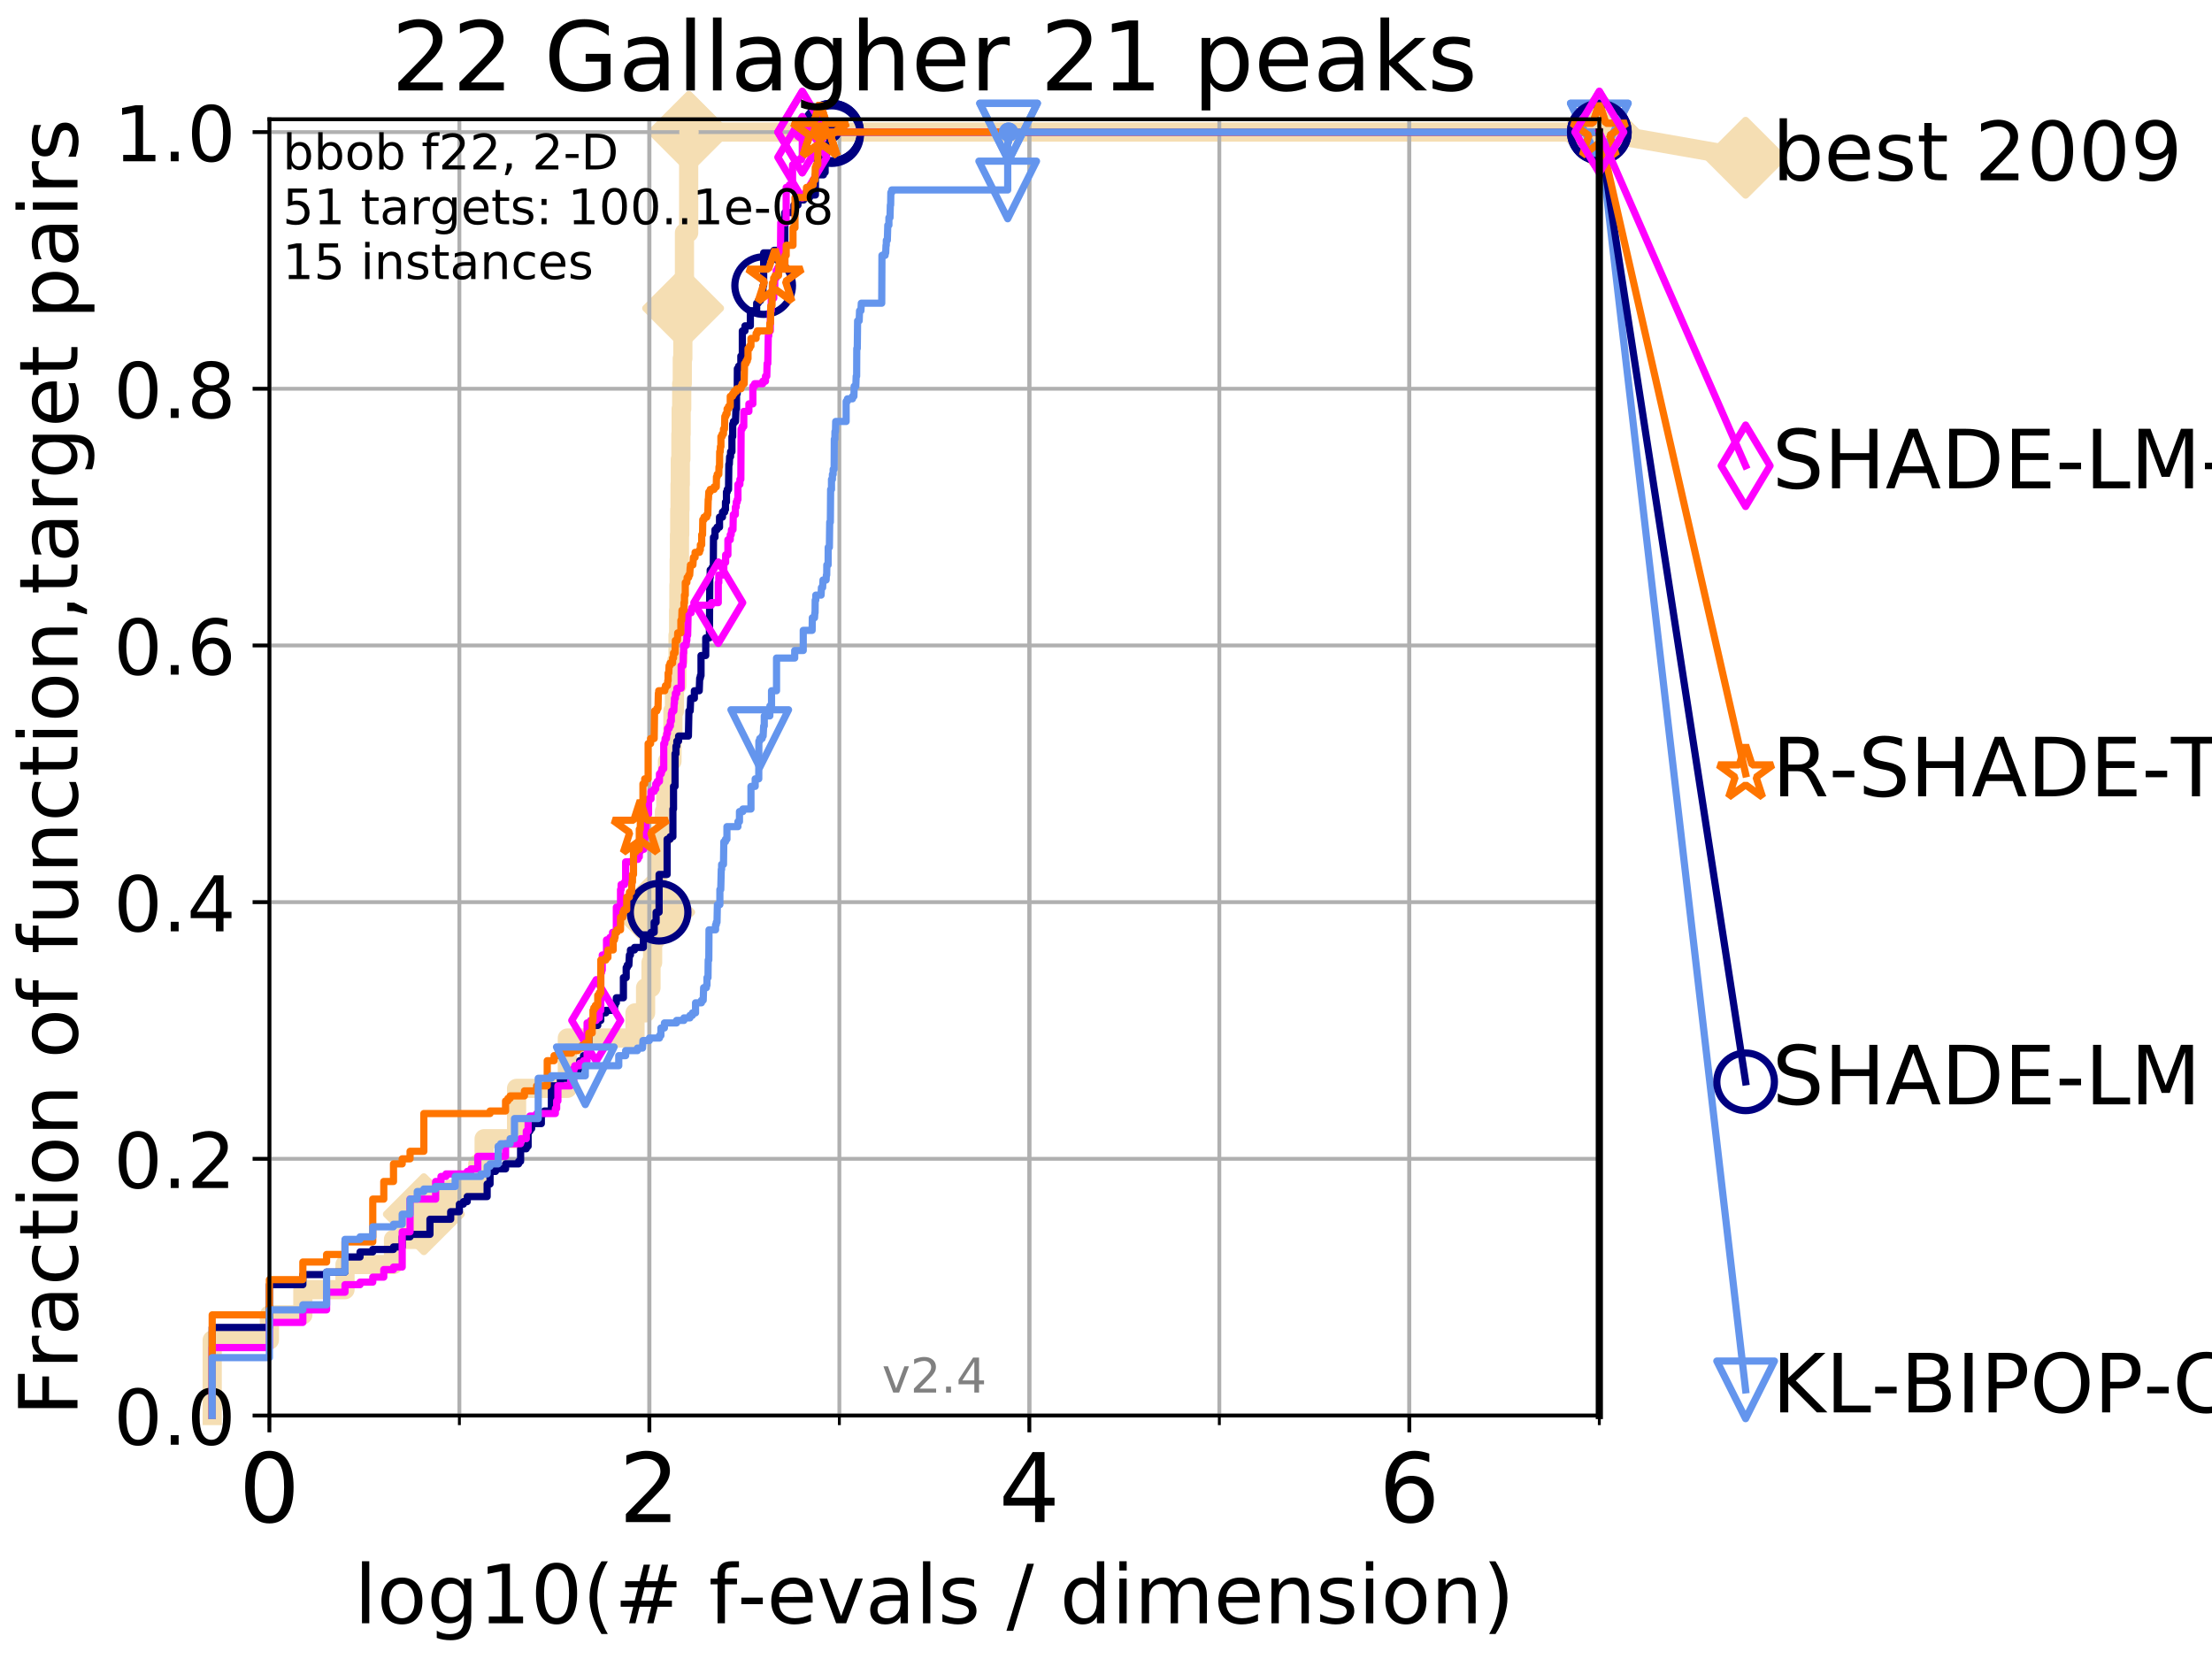 <?xml version="1.0" encoding="utf-8" standalone="no"?>
<!DOCTYPE svg PUBLIC "-//W3C//DTD SVG 1.1//EN"
  "http://www.w3.org/Graphics/SVG/1.1/DTD/svg11.dtd">
<!-- Created with matplotlib (http://matplotlib.org/) -->
<svg height="345.6pt" version="1.1" viewBox="0 0 460.8 345.6" width="460.8pt" xmlns="http://www.w3.org/2000/svg" xmlns:xlink="http://www.w3.org/1999/xlink">
 <defs>
  <style type="text/css">
*{stroke-linecap:butt;stroke-linejoin:round;}
  </style>
 </defs>
 <g id="figure_1">
  <g id="patch_1">
   <path d="M 0 345.6 
L 460.8 345.6 
L 460.8 0 
L 0 0 
z
" style="fill:#ffffff;"/>
  </g>
  <g id="axes_1">
   <g id="patch_2">
    <path d="M 56.12 294.88 
L 333.168 294.88 
L 333.168 24.84 
L 56.12 24.84 
z
" style="fill:#ffffff;"/>
   </g>
   <g id="line2d_1">
    <path d="M 44.206 294.88 
L 44.206 279.153 
L 56.12 279.153 
L 56.12 273.91 
L 63.089 273.91 
L 63.089 268.668 
L 71.87 268.668 
L 71.87 263.425 
L 81.973 263.425 
L 81.973 258.183 
L 88.294 258.183 
L 88.294 252.94 
L 93.887 252.94 
L 93.887 247.698 
L 99.534 247.698 
L 99.534 242.455 
L 100.857 242.455 
L 100.857 237.213 
L 107.613 237.213 
L 107.613 226.728 
L 118.187 226.728 
L 118.187 216.243 
L 132.28 216.243 
L 132.28 211 
L 134.485 211 
L 134.485 205.758 
L 135.617 205.758 
L 135.617 200.515 
L 135.951 200.515 
L 135.951 195.273 
L 136.278 195.273 
L 136.278 190.03 
L 136.758 190.03 
L 136.758 184.788 
L 136.915 184.788 
L 136.915 179.546 
L 137.148 179.546 
L 137.148 174.303 
L 138.41 174.303 
L 138.41 169.061 
L 138.695 169.061 
L 138.695 163.818 
L 139.043 163.818 
L 139.043 158.576 
L 139.983 158.576 
L 139.983 153.333 
L 140.178 153.333 
L 140.178 148.091 
L 140.499 148.091 
L 140.499 142.848 
L 140.999 142.848 
L 140.999 137.606 
L 141.243 137.606 
L 141.243 132.363 
L 141.364 132.363 
L 141.364 127.121 
L 141.425 127.121 
L 141.425 121.878 
L 141.485 121.878 
L 141.485 116.636 
L 141.544 116.636 
L 141.544 111.393 
L 141.604 111.393 
L 141.604 106.151 
L 141.663 106.151 
L 141.663 100.908 
L 141.722 100.908 
L 141.722 95.666 
L 141.84 95.666 
L 141.84 90.423 
L 141.899 90.423 
L 141.899 85.181 
L 142.015 85.181 
L 142.015 79.938 
L 142.131 79.938 
L 142.131 74.696 
L 142.246 74.696 
L 142.246 69.453 
L 142.303 69.453 
L 142.303 64.211 
L 142.53 64.211 
L 142.53 58.969 
L 142.586 58.969 
L 142.586 48.484 
L 143.462 48.484 
L 143.462 32.756 
L 143.516 32.756 
L 143.516 27.514 
L 333.168 27.514 
" style="fill:none;stroke:#f5deb3;stroke-linecap:square;stroke-width:4;"/>
   </g>
   <g id="line2d_2">
    <defs>
     <path d="M -0 7.778 
L 7.778 0 
L 0 -7.778 
L -7.778 -0 
z
" id="m89abbb7003" style="stroke:#f5deb3;stroke-linejoin:miter;stroke-width:1.5;"/>
    </defs>
    <g>
     <use style="fill:#f5deb3;stroke:#f5deb3;stroke-linejoin:miter;stroke-width:1.5;" x="88.294" xlink:href="#m89abbb7003" y="252.94"/>
     <use style="fill:#f5deb3;stroke:#f5deb3;stroke-linejoin:miter;stroke-width:1.5;" x="136.278" xlink:href="#m89abbb7003" y="190.03"/>
     <use style="fill:#f5deb3;stroke:#f5deb3;stroke-linejoin:miter;stroke-width:1.5;" x="142.303" xlink:href="#m89abbb7003" y="64.211"/>
     <use style="fill:#f5deb3;stroke:#f5deb3;stroke-linejoin:miter;stroke-width:1.5;" x="143.516" xlink:href="#m89abbb7003" y="27.514"/>
     <use style="fill:#f5deb3;stroke:#f5deb3;stroke-linejoin:miter;stroke-width:1.5;" x="143.516" xlink:href="#m89abbb7003" y="27.514"/>
     <use style="fill:#f5deb3;stroke:#f5deb3;stroke-linejoin:miter;stroke-width:1.5;" x="333.168" xlink:href="#m89abbb7003" y="27.514"/>
    </g>
   </g>
   <g id="line2d_3">
    <path style="fill:none;stroke:#f5deb3;stroke-linecap:square;stroke-width:4;"/>
    <g/>
   </g>
   <g id="line2d_4">
    <path d="M 333.168 27.514 
L 363.643 32.861 
" style="fill:none;stroke:#f5deb3;stroke-linecap:square;stroke-width:4;"/>
    <g>
     <use style="fill:#f5deb3;stroke:#f5deb3;stroke-linejoin:miter;stroke-width:1.5;" x="333.168" xlink:href="#m89abbb7003" y="27.514"/>
     <use style="fill:#f5deb3;stroke:#f5deb3;stroke-linejoin:miter;stroke-width:1.5;" x="363.643" xlink:href="#m89abbb7003" y="32.861"/>
    </g>
   </g>
   <g id="matplotlib.axis_1">
    <g id="xtick_1">
     <g id="line2d_5">
      <path clip-path="url(#p0c9c759f45)" d="M 56.12 294.88 
L 56.12 24.84 
" style="fill:none;stroke:#b0b0b0;stroke-linecap:square;stroke-width:0.8;"/>
     </g>
     <g id="line2d_6">
      <defs>
       <path d="M 0 0 
L 0 3.5 
" id="m73271eea0f" style="stroke:#000000;stroke-width:0.8;"/>
      </defs>
      <g>
       <use style="stroke:#000000;stroke-width:0.8;" x="56.12" xlink:href="#m73271eea0f" y="294.88"/>
      </g>
     </g>
     <g id="text_1">
      <!-- 0 -->
      <defs>
       <path d="M 31.781 66.406 
Q 24.172 66.406 20.328 58.906 
Q 16.5 51.422 16.5 36.375 
Q 16.5 21.391 20.328 13.891 
Q 24.172 6.391 31.781 6.391 
Q 39.453 6.391 43.281 13.891 
Q 47.125 21.391 47.125 36.375 
Q 47.125 51.422 43.281 58.906 
Q 39.453 66.406 31.781 66.406 
z
M 31.781 74.219 
Q 44.047 74.219 50.516 64.516 
Q 56.984 54.828 56.984 36.375 
Q 56.984 17.969 50.516 8.266 
Q 44.047 -1.422 31.781 -1.422 
Q 19.531 -1.422 13.062 8.266 
Q 6.594 17.969 6.594 36.375 
Q 6.594 54.828 13.062 64.516 
Q 19.531 74.219 31.781 74.219 
z
" id="DejaVuSans-30"/>
      </defs>
      <g transform="translate(49.758 317.077)scale(0.2 -0.2)">
       <use xlink:href="#DejaVuSans-30"/>
      </g>
     </g>
    </g>
    <g id="xtick_2">
     <g id="line2d_7">
      <path clip-path="url(#p0c9c759f45)" d="M 135.277 294.88 
L 135.277 24.84 
" style="fill:none;stroke:#b0b0b0;stroke-linecap:square;stroke-width:0.8;"/>
     </g>
     <g id="line2d_8">
      <g>
       <use style="stroke:#000000;stroke-width:0.8;" x="135.277" xlink:href="#m73271eea0f" y="294.88"/>
      </g>
     </g>
     <g id="text_2">
      <!-- 2 -->
      <defs>
       <path d="M 19.188 8.297 
L 53.609 8.297 
L 53.609 0 
L 7.328 0 
L 7.328 8.297 
Q 12.938 14.109 22.625 23.891 
Q 32.328 33.688 34.812 36.531 
Q 39.547 41.844 41.422 45.531 
Q 43.312 49.219 43.312 52.781 
Q 43.312 58.594 39.234 62.25 
Q 35.156 65.922 28.609 65.922 
Q 23.969 65.922 18.812 64.312 
Q 13.672 62.703 7.812 59.422 
L 7.812 69.391 
Q 13.766 71.781 18.938 73 
Q 24.125 74.219 28.422 74.219 
Q 39.75 74.219 46.484 68.547 
Q 53.219 62.891 53.219 53.422 
Q 53.219 48.922 51.531 44.891 
Q 49.859 40.875 45.406 35.406 
Q 44.188 33.984 37.641 27.219 
Q 31.109 20.453 19.188 8.297 
z
" id="DejaVuSans-32"/>
      </defs>
      <g transform="translate(128.914 317.077)scale(0.2 -0.2)">
       <use xlink:href="#DejaVuSans-32"/>
      </g>
     </g>
    </g>
    <g id="xtick_3">
     <g id="line2d_9">
      <path clip-path="url(#p0c9c759f45)" d="M 214.433 294.88 
L 214.433 24.84 
" style="fill:none;stroke:#b0b0b0;stroke-linecap:square;stroke-width:0.8;"/>
     </g>
     <g id="line2d_10">
      <g>
       <use style="stroke:#000000;stroke-width:0.8;" x="214.433" xlink:href="#m73271eea0f" y="294.88"/>
      </g>
     </g>
     <g id="text_3">
      <!-- 4 -->
      <defs>
       <path d="M 37.797 64.312 
L 12.891 25.391 
L 37.797 25.391 
z
M 35.203 72.906 
L 47.609 72.906 
L 47.609 25.391 
L 58.016 25.391 
L 58.016 17.188 
L 47.609 17.188 
L 47.609 0 
L 37.797 0 
L 37.797 17.188 
L 4.891 17.188 
L 4.891 26.703 
z
" id="DejaVuSans-34"/>
      </defs>
      <g transform="translate(208.071 317.077)scale(0.2 -0.2)">
       <use xlink:href="#DejaVuSans-34"/>
      </g>
     </g>
    </g>
    <g id="xtick_4">
     <g id="line2d_11">
      <path clip-path="url(#p0c9c759f45)" d="M 293.59 294.88 
L 293.59 24.84 
" style="fill:none;stroke:#b0b0b0;stroke-linecap:square;stroke-width:0.8;"/>
     </g>
     <g id="line2d_12">
      <g>
       <use style="stroke:#000000;stroke-width:0.8;" x="293.59" xlink:href="#m73271eea0f" y="294.88"/>
      </g>
     </g>
     <g id="text_4">
      <!-- 6 -->
      <defs>
       <path d="M 33.016 40.375 
Q 26.375 40.375 22.484 35.828 
Q 18.609 31.297 18.609 23.391 
Q 18.609 15.531 22.484 10.953 
Q 26.375 6.391 33.016 6.391 
Q 39.656 6.391 43.531 10.953 
Q 47.406 15.531 47.406 23.391 
Q 47.406 31.297 43.531 35.828 
Q 39.656 40.375 33.016 40.375 
z
M 52.594 71.297 
L 52.594 62.312 
Q 48.875 64.062 45.094 64.984 
Q 41.312 65.922 37.594 65.922 
Q 27.828 65.922 22.672 59.328 
Q 17.531 52.734 16.797 39.406 
Q 19.672 43.656 24.016 45.922 
Q 28.375 48.188 33.594 48.188 
Q 44.578 48.188 50.953 41.516 
Q 57.328 34.859 57.328 23.391 
Q 57.328 12.156 50.688 5.359 
Q 44.047 -1.422 33.016 -1.422 
Q 20.359 -1.422 13.672 8.266 
Q 6.984 17.969 6.984 36.375 
Q 6.984 53.656 15.188 63.938 
Q 23.391 74.219 37.203 74.219 
Q 40.922 74.219 44.703 73.484 
Q 48.484 72.75 52.594 71.297 
z
" id="DejaVuSans-36"/>
      </defs>
      <g transform="translate(287.227 317.077)scale(0.2 -0.2)">
       <use xlink:href="#DejaVuSans-36"/>
      </g>
     </g>
    </g>
    <g id="xtick_5">
     <g id="line2d_13">
      <path clip-path="url(#p0c9c759f45)" d="M 56.12 294.88 
L 56.12 24.84 
" style="fill:none;stroke:#b0b0b0;stroke-linecap:square;stroke-width:0.8;"/>
     </g>
     <g id="line2d_14">
      <defs>
       <path d="M 0 0 
L 0 2 
" id="mce2a17a08e" style="stroke:#000000;stroke-width:0.6;"/>
      </defs>
      <g>
       <use style="stroke:#000000;stroke-width:0.6;" x="56.12" xlink:href="#mce2a17a08e" y="294.88"/>
      </g>
     </g>
    </g>
    <g id="xtick_6">
     <g id="line2d_15">
      <path clip-path="url(#p0c9c759f45)" d="M 95.698 294.88 
L 95.698 24.84 
" style="fill:none;stroke:#b0b0b0;stroke-linecap:square;stroke-width:0.8;"/>
     </g>
     <g id="line2d_16">
      <g>
       <use style="stroke:#000000;stroke-width:0.6;" x="95.698" xlink:href="#mce2a17a08e" y="294.88"/>
      </g>
     </g>
    </g>
    <g id="xtick_7">
     <g id="line2d_17">
      <path clip-path="url(#p0c9c759f45)" d="M 135.277 294.88 
L 135.277 24.84 
" style="fill:none;stroke:#b0b0b0;stroke-linecap:square;stroke-width:0.8;"/>
     </g>
     <g id="line2d_18">
      <g>
       <use style="stroke:#000000;stroke-width:0.6;" x="135.277" xlink:href="#mce2a17a08e" y="294.88"/>
      </g>
     </g>
    </g>
    <g id="xtick_8">
     <g id="line2d_19">
      <path clip-path="url(#p0c9c759f45)" d="M 174.855 294.88 
L 174.855 24.84 
" style="fill:none;stroke:#b0b0b0;stroke-linecap:square;stroke-width:0.8;"/>
     </g>
     <g id="line2d_20">
      <g>
       <use style="stroke:#000000;stroke-width:0.6;" x="174.855" xlink:href="#mce2a17a08e" y="294.88"/>
      </g>
     </g>
    </g>
    <g id="xtick_9">
     <g id="line2d_21">
      <path clip-path="url(#p0c9c759f45)" d="M 214.433 294.88 
L 214.433 24.84 
" style="fill:none;stroke:#b0b0b0;stroke-linecap:square;stroke-width:0.8;"/>
     </g>
     <g id="line2d_22">
      <g>
       <use style="stroke:#000000;stroke-width:0.6;" x="214.433" xlink:href="#mce2a17a08e" y="294.88"/>
      </g>
     </g>
    </g>
    <g id="xtick_10">
     <g id="line2d_23">
      <path clip-path="url(#p0c9c759f45)" d="M 254.011 294.88 
L 254.011 24.84 
" style="fill:none;stroke:#b0b0b0;stroke-linecap:square;stroke-width:0.8;"/>
     </g>
     <g id="line2d_24">
      <g>
       <use style="stroke:#000000;stroke-width:0.6;" x="254.011" xlink:href="#mce2a17a08e" y="294.88"/>
      </g>
     </g>
    </g>
    <g id="xtick_11">
     <g id="line2d_25">
      <path clip-path="url(#p0c9c759f45)" d="M 293.59 294.88 
L 293.59 24.84 
" style="fill:none;stroke:#b0b0b0;stroke-linecap:square;stroke-width:0.8;"/>
     </g>
     <g id="line2d_26">
      <g>
       <use style="stroke:#000000;stroke-width:0.6;" x="293.59" xlink:href="#mce2a17a08e" y="294.88"/>
      </g>
     </g>
    </g>
    <g id="xtick_12">
     <g id="line2d_27">
      <path clip-path="url(#p0c9c759f45)" d="M 333.168 294.88 
L 333.168 24.84 
" style="fill:none;stroke:#b0b0b0;stroke-linecap:square;stroke-width:0.8;"/>
     </g>
     <g id="line2d_28">
      <g>
       <use style="stroke:#000000;stroke-width:0.6;" x="333.168" xlink:href="#mce2a17a08e" y="294.88"/>
      </g>
     </g>
    </g>
    <g id="text_5">
     <!-- log10(# f-evals / dimension) -->
     <defs>
      <path d="M 9.422 75.984 
L 18.406 75.984 
L 18.406 0 
L 9.422 0 
z
" id="DejaVuSans-6c"/>
      <path d="M 30.609 48.391 
Q 23.391 48.391 19.188 42.75 
Q 14.984 37.109 14.984 27.297 
Q 14.984 17.484 19.156 11.844 
Q 23.344 6.203 30.609 6.203 
Q 37.797 6.203 41.984 11.859 
Q 46.188 17.531 46.188 27.297 
Q 46.188 37.016 41.984 42.703 
Q 37.797 48.391 30.609 48.391 
z
M 30.609 56 
Q 42.328 56 49.016 48.375 
Q 55.719 40.766 55.719 27.297 
Q 55.719 13.875 49.016 6.219 
Q 42.328 -1.422 30.609 -1.422 
Q 18.844 -1.422 12.172 6.219 
Q 5.516 13.875 5.516 27.297 
Q 5.516 40.766 12.172 48.375 
Q 18.844 56 30.609 56 
z
" id="DejaVuSans-6f"/>
      <path d="M 45.406 27.984 
Q 45.406 37.75 41.375 43.109 
Q 37.359 48.484 30.078 48.484 
Q 22.859 48.484 18.828 43.109 
Q 14.797 37.75 14.797 27.984 
Q 14.797 18.266 18.828 12.891 
Q 22.859 7.516 30.078 7.516 
Q 37.359 7.516 41.375 12.891 
Q 45.406 18.266 45.406 27.984 
z
M 54.391 6.781 
Q 54.391 -7.172 48.188 -13.984 
Q 42 -20.797 29.203 -20.797 
Q 24.469 -20.797 20.266 -20.094 
Q 16.062 -19.391 12.109 -17.922 
L 12.109 -9.188 
Q 16.062 -11.328 19.922 -12.344 
Q 23.781 -13.375 27.781 -13.375 
Q 36.625 -13.375 41.016 -8.766 
Q 45.406 -4.156 45.406 5.172 
L 45.406 9.625 
Q 42.625 4.781 38.281 2.391 
Q 33.938 0 27.875 0 
Q 17.828 0 11.672 7.656 
Q 5.516 15.328 5.516 27.984 
Q 5.516 40.672 11.672 48.328 
Q 17.828 56 27.875 56 
Q 33.938 56 38.281 53.609 
Q 42.625 51.219 45.406 46.391 
L 45.406 54.688 
L 54.391 54.688 
z
" id="DejaVuSans-67"/>
      <path d="M 12.406 8.297 
L 28.516 8.297 
L 28.516 63.922 
L 10.984 60.406 
L 10.984 69.391 
L 28.422 72.906 
L 38.281 72.906 
L 38.281 8.297 
L 54.391 8.297 
L 54.391 0 
L 12.406 0 
z
" id="DejaVuSans-31"/>
      <path d="M 31 75.875 
Q 24.469 64.656 21.281 53.656 
Q 18.109 42.672 18.109 31.391 
Q 18.109 20.125 21.312 9.062 
Q 24.516 -2 31 -13.188 
L 23.188 -13.188 
Q 15.875 -1.703 12.234 9.375 
Q 8.594 20.453 8.594 31.391 
Q 8.594 42.281 12.203 53.312 
Q 15.828 64.359 23.188 75.875 
z
" id="DejaVuSans-28"/>
      <path d="M 51.125 44 
L 36.922 44 
L 32.812 27.688 
L 47.125 27.688 
z
M 43.797 71.781 
L 38.719 51.516 
L 52.984 51.516 
L 58.109 71.781 
L 65.922 71.781 
L 60.891 51.516 
L 76.125 51.516 
L 76.125 44 
L 58.984 44 
L 54.984 27.688 
L 70.516 27.688 
L 70.516 20.219 
L 53.078 20.219 
L 48 0 
L 40.188 0 
L 45.219 20.219 
L 30.906 20.219 
L 25.875 0 
L 18.016 0 
L 23.094 20.219 
L 7.719 20.219 
L 7.719 27.688 
L 24.906 27.688 
L 29 44 
L 13.281 44 
L 13.281 51.516 
L 30.906 51.516 
L 35.891 71.781 
z
" id="DejaVuSans-23"/>
      <path id="DejaVuSans-20"/>
      <path d="M 37.109 75.984 
L 37.109 68.5 
L 28.516 68.5 
Q 23.688 68.5 21.797 66.547 
Q 19.922 64.594 19.922 59.516 
L 19.922 54.688 
L 34.719 54.688 
L 34.719 47.703 
L 19.922 47.703 
L 19.922 0 
L 10.891 0 
L 10.891 47.703 
L 2.297 47.703 
L 2.297 54.688 
L 10.891 54.688 
L 10.891 58.5 
Q 10.891 67.625 15.141 71.797 
Q 19.391 75.984 28.609 75.984 
z
" id="DejaVuSans-66"/>
      <path d="M 4.891 31.391 
L 31.203 31.391 
L 31.203 23.391 
L 4.891 23.391 
z
" id="DejaVuSans-2d"/>
      <path d="M 56.203 29.594 
L 56.203 25.203 
L 14.891 25.203 
Q 15.484 15.922 20.484 11.062 
Q 25.484 6.203 34.422 6.203 
Q 39.594 6.203 44.453 7.469 
Q 49.312 8.734 54.109 11.281 
L 54.109 2.781 
Q 49.266 0.734 44.188 -0.344 
Q 39.109 -1.422 33.891 -1.422 
Q 20.797 -1.422 13.156 6.188 
Q 5.516 13.812 5.516 26.812 
Q 5.516 40.234 12.766 48.109 
Q 20.016 56 32.328 56 
Q 43.359 56 49.781 48.891 
Q 56.203 41.797 56.203 29.594 
z
M 47.219 32.234 
Q 47.125 39.594 43.094 43.984 
Q 39.062 48.391 32.422 48.391 
Q 24.906 48.391 20.391 44.141 
Q 15.875 39.891 15.188 32.172 
z
" id="DejaVuSans-65"/>
      <path d="M 2.984 54.688 
L 12.5 54.688 
L 29.594 8.797 
L 46.688 54.688 
L 56.203 54.688 
L 35.688 0 
L 23.484 0 
z
" id="DejaVuSans-76"/>
      <path d="M 34.281 27.484 
Q 23.391 27.484 19.188 25 
Q 14.984 22.516 14.984 16.5 
Q 14.984 11.719 18.141 8.906 
Q 21.297 6.109 26.703 6.109 
Q 34.188 6.109 38.703 11.406 
Q 43.219 16.703 43.219 25.484 
L 43.219 27.484 
z
M 52.203 31.203 
L 52.203 0 
L 43.219 0 
L 43.219 8.297 
Q 40.141 3.328 35.547 0.953 
Q 30.953 -1.422 24.312 -1.422 
Q 15.922 -1.422 10.953 3.297 
Q 6 8.016 6 15.922 
Q 6 25.141 12.172 29.828 
Q 18.359 34.516 30.609 34.516 
L 43.219 34.516 
L 43.219 35.406 
Q 43.219 41.609 39.141 45 
Q 35.062 48.391 27.688 48.391 
Q 23 48.391 18.547 47.266 
Q 14.109 46.141 10.016 43.891 
L 10.016 52.203 
Q 14.938 54.109 19.578 55.047 
Q 24.219 56 28.609 56 
Q 40.484 56 46.344 49.844 
Q 52.203 43.703 52.203 31.203 
z
" id="DejaVuSans-61"/>
      <path d="M 44.281 53.078 
L 44.281 44.578 
Q 40.484 46.531 36.375 47.5 
Q 32.281 48.484 27.875 48.484 
Q 21.188 48.484 17.844 46.438 
Q 14.5 44.391 14.5 40.281 
Q 14.5 37.156 16.891 35.375 
Q 19.281 33.594 26.516 31.984 
L 29.594 31.297 
Q 39.156 29.25 43.188 25.516 
Q 47.219 21.781 47.219 15.094 
Q 47.219 7.469 41.188 3.016 
Q 35.156 -1.422 24.609 -1.422 
Q 20.219 -1.422 15.453 -0.562 
Q 10.688 0.297 5.422 2 
L 5.422 11.281 
Q 10.406 8.688 15.234 7.391 
Q 20.062 6.109 24.812 6.109 
Q 31.156 6.109 34.562 8.281 
Q 37.984 10.453 37.984 14.406 
Q 37.984 18.062 35.516 20.016 
Q 33.062 21.969 24.703 23.781 
L 21.578 24.516 
Q 13.234 26.266 9.516 29.906 
Q 5.812 33.547 5.812 39.891 
Q 5.812 47.609 11.281 51.797 
Q 16.75 56 26.812 56 
Q 31.781 56 36.172 55.266 
Q 40.578 54.547 44.281 53.078 
z
" id="DejaVuSans-73"/>
      <path d="M 25.391 72.906 
L 33.688 72.906 
L 8.297 -9.281 
L 0 -9.281 
z
" id="DejaVuSans-2f"/>
      <path d="M 45.406 46.391 
L 45.406 75.984 
L 54.391 75.984 
L 54.391 0 
L 45.406 0 
L 45.406 8.203 
Q 42.578 3.328 38.25 0.953 
Q 33.938 -1.422 27.875 -1.422 
Q 17.969 -1.422 11.734 6.484 
Q 5.516 14.406 5.516 27.297 
Q 5.516 40.188 11.734 48.094 
Q 17.969 56 27.875 56 
Q 33.938 56 38.25 53.625 
Q 42.578 51.266 45.406 46.391 
z
M 14.797 27.297 
Q 14.797 17.391 18.875 11.75 
Q 22.953 6.109 30.078 6.109 
Q 37.203 6.109 41.297 11.75 
Q 45.406 17.391 45.406 27.297 
Q 45.406 37.203 41.297 42.844 
Q 37.203 48.484 30.078 48.484 
Q 22.953 48.484 18.875 42.844 
Q 14.797 37.203 14.797 27.297 
z
" id="DejaVuSans-64"/>
      <path d="M 9.422 54.688 
L 18.406 54.688 
L 18.406 0 
L 9.422 0 
z
M 9.422 75.984 
L 18.406 75.984 
L 18.406 64.594 
L 9.422 64.594 
z
" id="DejaVuSans-69"/>
      <path d="M 52 44.188 
Q 55.375 50.25 60.062 53.125 
Q 64.75 56 71.094 56 
Q 79.641 56 84.281 50.016 
Q 88.922 44.047 88.922 33.016 
L 88.922 0 
L 79.891 0 
L 79.891 32.719 
Q 79.891 40.578 77.094 44.375 
Q 74.312 48.188 68.609 48.188 
Q 61.625 48.188 57.562 43.547 
Q 53.516 38.922 53.516 30.906 
L 53.516 0 
L 44.484 0 
L 44.484 32.719 
Q 44.484 40.625 41.703 44.406 
Q 38.922 48.188 33.109 48.188 
Q 26.219 48.188 22.156 43.531 
Q 18.109 38.875 18.109 30.906 
L 18.109 0 
L 9.078 0 
L 9.078 54.688 
L 18.109 54.688 
L 18.109 46.188 
Q 21.188 51.219 25.484 53.609 
Q 29.781 56 35.688 56 
Q 41.656 56 45.828 52.969 
Q 50 49.953 52 44.188 
z
" id="DejaVuSans-6d"/>
      <path d="M 54.891 33.016 
L 54.891 0 
L 45.906 0 
L 45.906 32.719 
Q 45.906 40.484 42.875 44.328 
Q 39.844 48.188 33.797 48.188 
Q 26.516 48.188 22.312 43.547 
Q 18.109 38.922 18.109 30.906 
L 18.109 0 
L 9.078 0 
L 9.078 54.688 
L 18.109 54.688 
L 18.109 46.188 
Q 21.344 51.125 25.703 53.562 
Q 30.078 56 35.797 56 
Q 45.219 56 50.047 50.172 
Q 54.891 44.344 54.891 33.016 
z
" id="DejaVuSans-6e"/>
      <path d="M 8.016 75.875 
L 15.828 75.875 
Q 23.141 64.359 26.781 53.312 
Q 30.422 42.281 30.422 31.391 
Q 30.422 20.453 26.781 9.375 
Q 23.141 -1.703 15.828 -13.188 
L 8.016 -13.188 
Q 14.5 -2 17.703 9.062 
Q 20.906 20.125 20.906 31.391 
Q 20.906 42.672 17.703 53.656 
Q 14.5 64.656 8.016 75.875 
z
" id="DejaVuSans-29"/>
     </defs>
     <g transform="translate(73.803 338.154)scale(0.17 -0.17)">
      <use xlink:href="#DejaVuSans-6c"/>
      <use x="27.783" xlink:href="#DejaVuSans-6f"/>
      <use x="88.965" xlink:href="#DejaVuSans-67"/>
      <use x="152.441" xlink:href="#DejaVuSans-31"/>
      <use x="216.064" xlink:href="#DejaVuSans-30"/>
      <use x="279.688" xlink:href="#DejaVuSans-28"/>
      <use x="318.701" xlink:href="#DejaVuSans-23"/>
      <use x="402.49" xlink:href="#DejaVuSans-20"/>
      <use x="434.277" xlink:href="#DejaVuSans-66"/>
      <use x="469.404" xlink:href="#DejaVuSans-2d"/>
      <use x="505.488" xlink:href="#DejaVuSans-65"/>
      <use x="567.012" xlink:href="#DejaVuSans-76"/>
      <use x="626.191" xlink:href="#DejaVuSans-61"/>
      <use x="687.471" xlink:href="#DejaVuSans-6c"/>
      <use x="715.254" xlink:href="#DejaVuSans-73"/>
      <use x="767.354" xlink:href="#DejaVuSans-20"/>
      <use x="799.141" xlink:href="#DejaVuSans-2f"/>
      <use x="832.832" xlink:href="#DejaVuSans-20"/>
      <use x="864.619" xlink:href="#DejaVuSans-64"/>
      <use x="928.096" xlink:href="#DejaVuSans-69"/>
      <use x="955.879" xlink:href="#DejaVuSans-6d"/>
      <use x="1053.291" xlink:href="#DejaVuSans-65"/>
      <use x="1114.814" xlink:href="#DejaVuSans-6e"/>
      <use x="1178.193" xlink:href="#DejaVuSans-73"/>
      <use x="1230.293" xlink:href="#DejaVuSans-69"/>
      <use x="1258.076" xlink:href="#DejaVuSans-6f"/>
      <use x="1319.258" xlink:href="#DejaVuSans-6e"/>
      <use x="1382.637" xlink:href="#DejaVuSans-29"/>
     </g>
    </g>
   </g>
   <g id="matplotlib.axis_2">
    <g id="ytick_1">
     <g id="line2d_29">
      <path clip-path="url(#p0c9c759f45)" d="M 56.12 294.88 
L 333.168 294.88 
" style="fill:none;stroke:#b0b0b0;stroke-linecap:square;stroke-width:0.8;"/>
     </g>
     <g id="line2d_30">
      <defs>
       <path d="M 0 0 
L -3.5 0 
" id="mb0140a657c" style="stroke:#000000;stroke-width:0.8;"/>
      </defs>
      <g>
       <use style="stroke:#000000;stroke-width:0.8;" x="56.12" xlink:href="#mb0140a657c" y="294.88"/>
      </g>
     </g>
     <g id="text_6">
      <!-- 0.0 -->
      <defs>
       <path d="M 10.688 12.406 
L 21 12.406 
L 21 0 
L 10.688 0 
z
" id="DejaVuSans-2e"/>
      </defs>
      <g transform="translate(23.675 300.959)scale(0.16 -0.16)">
       <use xlink:href="#DejaVuSans-30"/>
       <use x="63.623" xlink:href="#DejaVuSans-2e"/>
       <use x="95.41" xlink:href="#DejaVuSans-30"/>
      </g>
     </g>
    </g>
    <g id="ytick_2">
     <g id="line2d_31">
      <path clip-path="url(#p0c9c759f45)" d="M 56.12 241.407 
L 333.168 241.407 
" style="fill:none;stroke:#b0b0b0;stroke-linecap:square;stroke-width:0.8;"/>
     </g>
     <g id="line2d_32">
      <g>
       <use style="stroke:#000000;stroke-width:0.8;" x="56.12" xlink:href="#mb0140a657c" y="241.407"/>
      </g>
     </g>
     <g id="text_7">
      <!-- 0.2 -->
      <g transform="translate(23.675 247.485)scale(0.16 -0.16)">
       <use xlink:href="#DejaVuSans-30"/>
       <use x="63.623" xlink:href="#DejaVuSans-2e"/>
       <use x="95.41" xlink:href="#DejaVuSans-32"/>
      </g>
     </g>
    </g>
    <g id="ytick_3">
     <g id="line2d_33">
      <path clip-path="url(#p0c9c759f45)" d="M 56.12 187.933 
L 333.168 187.933 
" style="fill:none;stroke:#b0b0b0;stroke-linecap:square;stroke-width:0.8;"/>
     </g>
     <g id="line2d_34">
      <g>
       <use style="stroke:#000000;stroke-width:0.8;" x="56.12" xlink:href="#mb0140a657c" y="187.933"/>
      </g>
     </g>
     <g id="text_8">
      <!-- 0.4 -->
      <g transform="translate(23.675 194.012)scale(0.16 -0.16)">
       <use xlink:href="#DejaVuSans-30"/>
       <use x="63.623" xlink:href="#DejaVuSans-2e"/>
       <use x="95.41" xlink:href="#DejaVuSans-34"/>
      </g>
     </g>
    </g>
    <g id="ytick_4">
     <g id="line2d_35">
      <path clip-path="url(#p0c9c759f45)" d="M 56.12 134.46 
L 333.168 134.46 
" style="fill:none;stroke:#b0b0b0;stroke-linecap:square;stroke-width:0.8;"/>
     </g>
     <g id="line2d_36">
      <g>
       <use style="stroke:#000000;stroke-width:0.8;" x="56.12" xlink:href="#mb0140a657c" y="134.46"/>
      </g>
     </g>
     <g id="text_9">
      <!-- 0.6 -->
      <g transform="translate(23.675 140.539)scale(0.16 -0.16)">
       <use xlink:href="#DejaVuSans-30"/>
       <use x="63.623" xlink:href="#DejaVuSans-2e"/>
       <use x="95.41" xlink:href="#DejaVuSans-36"/>
      </g>
     </g>
    </g>
    <g id="ytick_5">
     <g id="line2d_37">
      <path clip-path="url(#p0c9c759f45)" d="M 56.12 80.987 
L 333.168 80.987 
" style="fill:none;stroke:#b0b0b0;stroke-linecap:square;stroke-width:0.8;"/>
     </g>
     <g id="line2d_38">
      <g>
       <use style="stroke:#000000;stroke-width:0.8;" x="56.12" xlink:href="#mb0140a657c" y="80.987"/>
      </g>
     </g>
     <g id="text_10">
      <!-- 0.8 -->
      <defs>
       <path d="M 31.781 34.625 
Q 24.75 34.625 20.719 30.859 
Q 16.703 27.094 16.703 20.516 
Q 16.703 13.922 20.719 10.156 
Q 24.75 6.391 31.781 6.391 
Q 38.812 6.391 42.859 10.172 
Q 46.922 13.969 46.922 20.516 
Q 46.922 27.094 42.891 30.859 
Q 38.875 34.625 31.781 34.625 
z
M 21.922 38.812 
Q 15.578 40.375 12.031 44.719 
Q 8.5 49.078 8.5 55.328 
Q 8.5 64.062 14.719 69.141 
Q 20.953 74.219 31.781 74.219 
Q 42.672 74.219 48.875 69.141 
Q 55.078 64.062 55.078 55.328 
Q 55.078 49.078 51.531 44.719 
Q 48 40.375 41.703 38.812 
Q 48.828 37.156 52.797 32.312 
Q 56.781 27.484 56.781 20.516 
Q 56.781 9.906 50.312 4.234 
Q 43.844 -1.422 31.781 -1.422 
Q 19.734 -1.422 13.25 4.234 
Q 6.781 9.906 6.781 20.516 
Q 6.781 27.484 10.781 32.312 
Q 14.797 37.156 21.922 38.812 
z
M 18.312 54.391 
Q 18.312 48.734 21.844 45.562 
Q 25.391 42.391 31.781 42.391 
Q 38.141 42.391 41.719 45.562 
Q 45.312 48.734 45.312 54.391 
Q 45.312 60.062 41.719 63.234 
Q 38.141 66.406 31.781 66.406 
Q 25.391 66.406 21.844 63.234 
Q 18.312 60.062 18.312 54.391 
z
" id="DejaVuSans-38"/>
      </defs>
      <g transform="translate(23.675 87.066)scale(0.16 -0.16)">
       <use xlink:href="#DejaVuSans-30"/>
       <use x="63.623" xlink:href="#DejaVuSans-2e"/>
       <use x="95.41" xlink:href="#DejaVuSans-38"/>
      </g>
     </g>
    </g>
    <g id="ytick_6">
     <g id="line2d_39">
      <path clip-path="url(#p0c9c759f45)" d="M 56.12 27.514 
L 333.168 27.514 
" style="fill:none;stroke:#b0b0b0;stroke-linecap:square;stroke-width:0.8;"/>
     </g>
     <g id="line2d_40">
      <g>
       <use style="stroke:#000000;stroke-width:0.8;" x="56.12" xlink:href="#mb0140a657c" y="27.514"/>
      </g>
     </g>
     <g id="text_11">
      <!-- 1.0 -->
      <g transform="translate(23.675 33.592)scale(0.16 -0.16)">
       <use xlink:href="#DejaVuSans-31"/>
       <use x="63.623" xlink:href="#DejaVuSans-2e"/>
       <use x="95.41" xlink:href="#DejaVuSans-30"/>
      </g>
     </g>
    </g>
    <g id="text_12">
     <!-- Fraction of function,target pairs -->
     <defs>
      <path d="M 9.812 72.906 
L 51.703 72.906 
L 51.703 64.594 
L 19.672 64.594 
L 19.672 43.109 
L 48.578 43.109 
L 48.578 34.812 
L 19.672 34.812 
L 19.672 0 
L 9.812 0 
z
" id="DejaVuSans-46"/>
      <path d="M 41.109 46.297 
Q 39.594 47.172 37.812 47.578 
Q 36.031 48 33.891 48 
Q 26.266 48 22.188 43.047 
Q 18.109 38.094 18.109 28.812 
L 18.109 0 
L 9.078 0 
L 9.078 54.688 
L 18.109 54.688 
L 18.109 46.188 
Q 20.953 51.172 25.484 53.578 
Q 30.031 56 36.531 56 
Q 37.453 56 38.578 55.875 
Q 39.703 55.766 41.062 55.516 
z
" id="DejaVuSans-72"/>
      <path d="M 48.781 52.594 
L 48.781 44.188 
Q 44.969 46.297 41.141 47.344 
Q 37.312 48.391 33.406 48.391 
Q 24.656 48.391 19.812 42.844 
Q 14.984 37.312 14.984 27.297 
Q 14.984 17.281 19.812 11.734 
Q 24.656 6.203 33.406 6.203 
Q 37.312 6.203 41.141 7.25 
Q 44.969 8.297 48.781 10.406 
L 48.781 2.094 
Q 45.016 0.344 40.984 -0.531 
Q 36.969 -1.422 32.422 -1.422 
Q 20.062 -1.422 12.781 6.344 
Q 5.516 14.109 5.516 27.297 
Q 5.516 40.672 12.859 48.328 
Q 20.219 56 33.016 56 
Q 37.156 56 41.109 55.141 
Q 45.062 54.297 48.781 52.594 
z
" id="DejaVuSans-63"/>
      <path d="M 18.312 70.219 
L 18.312 54.688 
L 36.812 54.688 
L 36.812 47.703 
L 18.312 47.703 
L 18.312 18.016 
Q 18.312 11.328 20.141 9.422 
Q 21.969 7.516 27.594 7.516 
L 36.812 7.516 
L 36.812 0 
L 27.594 0 
Q 17.188 0 13.234 3.875 
Q 9.281 7.766 9.281 18.016 
L 9.281 47.703 
L 2.688 47.703 
L 2.688 54.688 
L 9.281 54.688 
L 9.281 70.219 
z
" id="DejaVuSans-74"/>
      <path d="M 8.5 21.578 
L 8.5 54.688 
L 17.484 54.688 
L 17.484 21.922 
Q 17.484 14.156 20.5 10.266 
Q 23.531 6.391 29.594 6.391 
Q 36.859 6.391 41.078 11.031 
Q 45.312 15.672 45.312 23.688 
L 45.312 54.688 
L 54.297 54.688 
L 54.297 0 
L 45.312 0 
L 45.312 8.406 
Q 42.047 3.422 37.719 1 
Q 33.406 -1.422 27.688 -1.422 
Q 18.266 -1.422 13.375 4.438 
Q 8.5 10.297 8.5 21.578 
z
M 31.109 56 
z
" id="DejaVuSans-75"/>
      <path d="M 11.719 12.406 
L 22.016 12.406 
L 22.016 4 
L 14.016 -11.625 
L 7.719 -11.625 
L 11.719 4 
z
" id="DejaVuSans-2c"/>
      <path d="M 18.109 8.203 
L 18.109 -20.797 
L 9.078 -20.797 
L 9.078 54.688 
L 18.109 54.688 
L 18.109 46.391 
Q 20.953 51.266 25.266 53.625 
Q 29.594 56 35.594 56 
Q 45.562 56 51.781 48.094 
Q 58.016 40.188 58.016 27.297 
Q 58.016 14.406 51.781 6.484 
Q 45.562 -1.422 35.594 -1.422 
Q 29.594 -1.422 25.266 0.953 
Q 20.953 3.328 18.109 8.203 
z
M 48.688 27.297 
Q 48.688 37.203 44.609 42.844 
Q 40.531 48.484 33.406 48.484 
Q 26.266 48.484 22.188 42.844 
Q 18.109 37.203 18.109 27.297 
Q 18.109 17.391 22.188 11.75 
Q 26.266 6.109 33.406 6.109 
Q 40.531 6.109 44.609 11.75 
Q 48.688 17.391 48.688 27.297 
z
" id="DejaVuSans-70"/>
     </defs>
     <g transform="translate(16.14 294.999)rotate(-90)scale(0.17 -0.17)">
      <use xlink:href="#DejaVuSans-46"/>
      <use x="57.41" xlink:href="#DejaVuSans-72"/>
      <use x="98.523" xlink:href="#DejaVuSans-61"/>
      <use x="159.803" xlink:href="#DejaVuSans-63"/>
      <use x="214.783" xlink:href="#DejaVuSans-74"/>
      <use x="253.992" xlink:href="#DejaVuSans-69"/>
      <use x="281.775" xlink:href="#DejaVuSans-6f"/>
      <use x="342.957" xlink:href="#DejaVuSans-6e"/>
      <use x="406.336" xlink:href="#DejaVuSans-20"/>
      <use x="438.123" xlink:href="#DejaVuSans-6f"/>
      <use x="499.305" xlink:href="#DejaVuSans-66"/>
      <use x="534.51" xlink:href="#DejaVuSans-20"/>
      <use x="566.297" xlink:href="#DejaVuSans-66"/>
      <use x="601.502" xlink:href="#DejaVuSans-75"/>
      <use x="664.881" xlink:href="#DejaVuSans-6e"/>
      <use x="728.26" xlink:href="#DejaVuSans-63"/>
      <use x="783.24" xlink:href="#DejaVuSans-74"/>
      <use x="822.449" xlink:href="#DejaVuSans-69"/>
      <use x="850.232" xlink:href="#DejaVuSans-6f"/>
      <use x="911.414" xlink:href="#DejaVuSans-6e"/>
      <use x="974.793" xlink:href="#DejaVuSans-2c"/>
      <use x="1006.58" xlink:href="#DejaVuSans-74"/>
      <use x="1045.789" xlink:href="#DejaVuSans-61"/>
      <use x="1107.068" xlink:href="#DejaVuSans-72"/>
      <use x="1148.166" xlink:href="#DejaVuSans-67"/>
      <use x="1211.643" xlink:href="#DejaVuSans-65"/>
      <use x="1273.166" xlink:href="#DejaVuSans-74"/>
      <use x="1312.375" xlink:href="#DejaVuSans-20"/>
      <use x="1344.162" xlink:href="#DejaVuSans-70"/>
      <use x="1407.639" xlink:href="#DejaVuSans-61"/>
      <use x="1468.918" xlink:href="#DejaVuSans-69"/>
      <use x="1496.701" xlink:href="#DejaVuSans-72"/>
      <use x="1537.814" xlink:href="#DejaVuSans-73"/>
     </g>
    </g>
   </g>
   <g id="line2d_41">
    <defs>
     <path d="M 0 1.5 
C 0.398 1.5 0.779 1.342 1.061 1.061 
C 1.342 0.779 1.5 0.398 1.5 0 
C 1.5 -0.398 1.342 -0.779 1.061 -1.061 
C 0.779 -1.342 0.398 -1.5 0 -1.5 
C -0.398 -1.5 -0.779 -1.342 -1.061 -1.061 
C -1.342 -0.779 -1.5 -0.398 -1.5 0 
C -1.5 0.398 -1.342 0.779 -1.061 1.061 
C -0.779 1.342 -0.398 1.5 0 1.5 
z
" id="m44e1dc6d75" style="stroke:#f5deb3;"/>
    </defs>
    <g>
     <use style="fill:#f5deb3;stroke:#f5deb3;" x="143.516" xlink:href="#m44e1dc6d75" y="27.514"/>
     <use style="fill:#f5deb3;stroke:#f5deb3;" x="143.516" xlink:href="#m44e1dc6d75" y="27.514"/>
    </g>
   </g>
   <g id="line2d_42">
    <defs>
     <path d="M 0 1.5 
C 0.398 1.5 0.779 1.342 1.061 1.061 
C 1.342 0.779 1.5 0.398 1.5 0 
C 1.5 -0.398 1.342 -0.779 1.061 -1.061 
C 0.779 -1.342 0.398 -1.5 0 -1.5 
C -0.398 -1.5 -0.779 -1.342 -1.061 -1.061 
C -1.342 -0.779 -1.5 -0.398 -1.5 0 
C -1.5 0.398 -1.342 0.779 -1.061 1.061 
C -0.779 1.342 -0.398 1.5 0 1.5 
z
" id="m8f9e472e9c" style="stroke:#000080;"/>
    </defs>
    <g>
     <use style="fill:#000080;stroke:#000080;" x="173.243" xlink:href="#m8f9e472e9c" y="27.514"/>
     <use style="fill:#000080;stroke:#000080;" x="173.243" xlink:href="#m8f9e472e9c" y="27.514"/>
    </g>
   </g>
   <g id="line2d_43">
    <path d="M 44.206 294.88 
L 44.206 276.531 
L 56.12 276.531 
L 56.12 267.619 
L 63.089 267.619 
L 63.089 265.522 
L 68.034 265.522 
L 68.034 264.998 
L 71.87 264.998 
L 71.87 261.852 
L 75.004 261.852 
L 75.004 260.804 
L 77.653 260.804 
L 77.653 260.28 
L 81.973 260.28 
L 81.973 259.755 
L 83.784 259.755 
L 83.784 257.658 
L 85.422 257.658 
L 85.422 257.134 
L 89.568 257.134 
L 89.568 253.989 
L 93.887 253.989 
L 93.887 252.416 
L 95.698 252.416 
L 95.698 250.843 
L 96.537 250.843 
L 96.537 250.319 
L 97.337 250.319 
L 97.337 249.27 
L 101.482 249.27 
L 101.482 246.649 
L 102.085 246.649 
L 102.085 244.028 
L 103.231 244.028 
L 103.231 243.504 
L 105.317 243.504 
L 105.317 242.455 
L 108.037 242.455 
L 108.037 241.931 
L 108.451 241.931 
L 108.451 239.31 
L 109.637 239.31 
L 109.637 238.785 
L 110.015 238.785 
L 110.015 235.64 
L 110.385 235.64 
L 110.385 235.116 
L 110.746 235.116 
L 110.746 234.067 
L 112.771 234.067 
L 112.771 231.97 
L 113.396 231.97 
L 113.396 231.446 
L 114.866 231.446 
L 114.866 226.204 
L 116.733 226.204 
L 116.733 224.631 
L 118.645 224.631 
L 118.645 223.582 
L 120.365 223.582 
L 120.365 222.534 
L 120.77 222.534 
L 120.77 220.961 
L 121.551 220.961 
L 121.551 219.913 
L 122.661 219.913 
L 122.661 213.622 
L 124.525 213.622 
L 124.525 212.573 
L 125.156 212.573 
L 125.156 211 
L 126.207 211 
L 126.207 210.476 
L 128.004 210.476 
L 128.004 209.428 
L 128.134 209.428 
L 128.134 208.903 
L 128.393 208.903 
L 128.393 207.855 
L 129.867 207.855 
L 129.867 203.661 
L 130.446 203.661 
L 130.446 201.564 
L 130.672 201.564 
L 130.672 201.04 
L 131.006 201.04 
L 131.116 198.943 
L 131.333 198.943 
L 131.333 197.894 
L 132.177 197.894 
L 132.177 197.37 
L 134.029 197.37 
L 134.029 194.749 
L 135.617 194.749 
L 135.617 194.224 
L 136.278 194.224 
L 136.278 192.127 
L 136.679 192.127 
L 136.679 190.03 
L 137.301 190.03 
L 137.301 182.167 
L 138.974 182.167 
L 138.974 174.827 
L 139.587 174.827 
L 139.587 174.303 
L 140.178 174.303 
L 140.178 168.536 
L 140.307 168.536 
L 140.307 163.818 
L 140.625 163.818 
L 140.625 157.003 
L 140.813 157.003 
L 140.813 155.43 
L 140.999 155.43 
L 140.999 154.382 
L 141.364 154.382 
L 141.364 153.333 
L 143.409 153.333 
L 143.516 148.091 
L 143.78 148.091 
L 143.884 145.469 
L 144.648 145.469 
L 144.648 143.897 
L 145.664 143.897 
L 145.758 141.275 
L 145.897 141.275 
L 145.897 140.751 
L 146.036 140.751 
L 146.036 136.557 
L 147.018 136.557 
L 147.018 132.887 
L 147.782 132.887 
L 147.865 120.306 
L 147.947 120.306 
L 147.947 118.733 
L 148.354 118.733 
L 148.354 118.209 
L 148.593 118.209 
L 148.633 111.918 
L 148.946 111.918 
L 148.946 110.345 
L 149.367 110.345 
L 149.367 109.821 
L 149.89 109.821 
L 149.89 107.724 
L 150.503 107.724 
L 150.503 106.675 
L 150.957 106.675 
L 150.957 106.151 
L 151.129 106.151 
L 151.129 104.578 
L 151.333 104.578 
L 151.333 102.481 
L 151.501 102.481 
L 151.501 101.957 
L 151.766 101.957 
L 151.832 96.714 
L 151.93 96.714 
L 151.995 95.142 
L 152.189 95.142 
L 152.189 94.093 
L 152.476 94.093 
L 152.476 90.948 
L 152.633 90.948 
L 152.633 88.326 
L 152.789 88.326 
L 152.789 87.802 
L 153.218 87.802 
L 153.309 85.181 
L 153.429 85.181 
L 153.429 82.035 
L 153.577 82.035 
L 153.607 76.793 
L 153.871 76.793 
L 153.871 76.269 
L 154.331 76.269 
L 154.331 74.172 
L 154.64 74.172 
L 154.64 68.929 
L 155.189 68.929 
L 155.189 67.881 
L 156.312 67.881 
L 156.312 64.735 
L 157.625 64.735 
L 157.625 63.163 
L 157.95 63.163 
L 157.95 62.638 
L 158.426 62.638 
L 158.426 62.114 
L 158.736 62.114 
L 158.845 61.066 
L 158.932 61.066 
L 158.954 59.493 
L 159.084 59.493 
L 159.084 52.678 
L 161.225 52.678 
L 161.225 52.153 
L 163.499 52.153 
L 163.499 44.29 
L 165.388 44.29 
L 165.388 42.717 
L 166.231 42.717 
L 166.231 41.668 
L 167.424 41.668 
L 167.424 41.144 
L 168.663 41.144 
L 168.663 40.62 
L 169.864 40.62 
L 169.864 36.426 
L 171.538 36.426 
L 171.538 35.902 
L 171.889 35.902 
L 171.889 33.805 
L 172.142 33.805 
L 172.142 30.659 
L 172.282 30.659 
L 172.282 30.135 
L 172.91 30.135 
L 172.91 29.086 
L 173.149 29.086 
L 173.243 27.514 
L 333.168 27.514 
L 333.168 27.514 
" style="fill:none;stroke:#000080;stroke-linecap:square;stroke-width:1.5;"/>
   </g>
   <g id="line2d_44">
    <defs>
     <path d="M 0 6 
C 1.591 6 3.117 5.368 4.243 4.243 
C 5.368 3.117 6 1.591 6 0 
C 6 -1.591 5.368 -3.117 4.243 -4.243 
C 3.117 -5.368 1.591 -6 0 -6 
C -1.591 -6 -3.117 -5.368 -4.243 -4.243 
C -5.368 -3.117 -6 -1.591 -6 0 
C -6 1.591 -5.368 3.117 -4.243 4.243 
C -3.117 5.368 -1.591 6 0 6 
z
" id="mf35cee9dcf" style="stroke:#000080;stroke-width:1.5;"/>
    </defs>
    <g>
     <use style="fill-opacity:0;stroke:#000080;stroke-width:1.5;" x="137.301" xlink:href="#mf35cee9dcf" y="190.03"/>
     <use style="fill-opacity:0;stroke:#000080;stroke-width:1.5;" x="159.084" xlink:href="#mf35cee9dcf" y="59.493"/>
     <use style="fill-opacity:0;stroke:#000080;stroke-width:1.5;" x="173.243" xlink:href="#mf35cee9dcf" y="28.038"/>
     <use style="fill-opacity:0;stroke:#000080;stroke-width:1.5;" x="173.243" xlink:href="#mf35cee9dcf" y="27.514"/>
     <use style="fill-opacity:0;stroke:#000080;stroke-width:1.5;" x="173.243" xlink:href="#mf35cee9dcf" y="27.514"/>
     <use style="fill-opacity:0;stroke:#000080;stroke-width:1.5;" x="333.168" xlink:href="#mf35cee9dcf" y="27.514"/>
    </g>
   </g>
   <g id="line2d_45">
    <path style="fill:none;stroke:#000080;stroke-linecap:square;stroke-width:1.5;"/>
    <g/>
   </g>
   <g id="line2d_46">
    <defs>
     <path d="M 0 1.5 
C 0.398 1.5 0.779 1.342 1.061 1.061 
C 1.342 0.779 1.5 0.398 1.5 0 
C 1.5 -0.398 1.342 -0.779 1.061 -1.061 
C 0.779 -1.342 0.398 -1.5 0 -1.5 
C -0.398 -1.5 -0.779 -1.342 -1.061 -1.061 
C -1.342 -0.779 -1.5 -0.398 -1.5 0 
C -1.5 0.398 -1.342 0.779 -1.061 1.061 
C -0.779 1.342 -0.398 1.5 0 1.5 
z
" id="m6e26720604" style="stroke:#ff00ff;"/>
    </defs>
    <g>
     <use style="fill:#ff00ff;stroke:#ff00ff;" x="167.13" xlink:href="#m6e26720604" y="27.514"/>
     <use style="fill:#ff00ff;stroke:#ff00ff;" x="167.13" xlink:href="#m6e26720604" y="27.514"/>
    </g>
   </g>
   <g id="line2d_47">
    <path d="M 44.206 294.88 
L 44.206 280.725 
L 56.12 280.725 
L 56.12 275.483 
L 63.089 275.483 
L 63.089 272.862 
L 68.034 272.862 
L 68.034 269.192 
L 71.87 269.192 
L 71.87 267.619 
L 75.004 267.619 
L 75.004 267.095 
L 77.653 267.095 
L 77.653 266.046 
L 79.949 266.046 
L 79.949 264.474 
L 81.973 264.474 
L 81.973 263.949 
L 83.784 263.949 
L 83.784 256.61 
L 85.422 256.61 
L 85.422 249.795 
L 90.753 249.795 
L 90.753 246.125 
L 91.863 246.125 
L 91.863 245.076 
L 92.905 245.076 
L 92.905 244.552 
L 97.337 244.552 
L 97.337 244.028 
L 98.101 244.028 
L 98.101 243.504 
L 99.534 243.504 
L 99.534 240.882 
L 105.317 240.882 
L 105.317 238.261 
L 108.451 238.261 
L 108.451 237.213 
L 109.637 237.213 
L 109.637 235.64 
L 110.015 235.64 
L 110.015 233.019 
L 110.385 233.019 
L 110.385 232.495 
L 111.788 232.495 
L 111.788 231.97 
L 115.691 231.97 
L 115.691 230.922 
L 115.958 230.922 
L 115.958 229.349 
L 116.22 229.349 
L 116.22 226.204 
L 118.87 226.204 
L 118.87 225.155 
L 119.527 225.155 
L 119.527 222.534 
L 119.74 222.534 
L 119.74 222.01 
L 120.77 222.01 
L 120.77 221.485 
L 121.551 221.485 
L 121.551 220.961 
L 122.299 220.961 
L 122.299 213.097 
L 123.015 213.097 
L 123.015 212.573 
L 124.201 212.573 
L 124.201 212.049 
L 124.844 212.049 
L 124.844 210.476 
L 125.156 210.476 
L 125.156 202.612 
L 125.31 202.612 
L 125.31 202.088 
L 125.463 202.088 
L 125.463 198.943 
L 126.352 198.943 
L 126.352 195.797 
L 127.06 195.797 
L 127.06 195.273 
L 127.606 195.273 
L 127.606 194.224 
L 128.393 194.224 
L 128.393 188.982 
L 129.268 188.982 
L 129.268 185.312 
L 129.39 185.312 
L 129.39 184.264 
L 130.101 184.264 
L 130.101 183.739 
L 130.332 183.739 
L 130.332 179.546 
L 131.865 179.546 
L 131.865 179.021 
L 132.883 179.021 
L 132.883 178.497 
L 133.177 178.497 
L 133.177 177.449 
L 133.37 177.449 
L 133.37 176.924 
L 134.121 176.924 
L 134.213 174.827 
L 134.304 174.827 
L 134.395 172.73 
L 134.575 172.73 
L 134.575 170.109 
L 134.841 170.109 
L 134.841 169.585 
L 135.104 169.585 
L 135.104 166.439 
L 135.617 166.439 
L 135.617 164.867 
L 136.278 164.867 
L 136.278 164.342 
L 136.599 164.342 
L 136.599 163.294 
L 136.915 163.294 
L 136.915 162.77 
L 137.377 162.77 
L 137.377 161.197 
L 137.753 161.197 
L 137.753 160.673 
L 137.902 160.673 
L 137.902 160.148 
L 138.267 160.148 
L 138.267 154.906 
L 138.482 154.906 
L 138.553 153.857 
L 138.835 153.857 
L 138.905 152.809 
L 139.043 152.809 
L 139.043 151.76 
L 139.385 151.76 
L 139.385 151.236 
L 139.654 151.236 
L 139.654 150.188 
L 139.852 150.188 
L 139.852 148.615 
L 139.983 148.615 
L 139.983 148.091 
L 140.371 148.091 
L 140.435 146.518 
L 140.499 146.518 
L 140.499 145.469 
L 140.688 145.469 
L 140.688 144.421 
L 140.999 144.421 
L 140.999 143.372 
L 141.899 143.372 
L 141.899 138.654 
L 142.303 138.654 
L 142.36 136.033 
L 142.417 136.033 
L 142.417 134.46 
L 142.92 134.46 
L 143.03 133.412 
L 143.085 133.412 
L 143.085 132.363 
L 143.248 132.363 
L 143.355 127.645 
L 143.988 127.645 
L 143.988 127.121 
L 144.143 127.121 
L 144.143 126.596 
L 144.548 126.596 
L 144.548 126.072 
L 148.192 126.072 
L 148.192 125.548 
L 149.63 125.548 
L 149.63 121.354 
L 149.742 121.354 
L 149.742 119.781 
L 150.784 119.781 
L 150.784 117.16 
L 151.163 117.16 
L 151.163 115.587 
L 151.634 115.587 
L 151.634 112.442 
L 152.125 112.442 
L 152.125 111.393 
L 152.317 111.393 
L 152.381 110.345 
L 152.696 110.345 
L 152.758 107.199 
L 153.188 107.199 
L 153.188 105.627 
L 153.369 105.627 
L 153.369 104.578 
L 153.577 104.578 
L 153.577 104.054 
L 153.725 104.054 
L 153.725 100.908 
L 154.132 100.908 
L 154.132 99.86 
L 154.331 99.86 
L 154.388 89.375 
L 154.613 89.375 
L 154.613 88.851 
L 154.944 88.851 
L 154.944 85.705 
L 156.006 85.705 
L 156.006 84.132 
L 156.834 84.132 
L 156.834 80.463 
L 157.198 80.463 
L 157.198 79.938 
L 158.889 79.938 
L 158.889 79.414 
L 159.467 79.414 
L 159.467 78.366 
L 159.738 78.366 
L 159.8 75.744 
L 159.944 75.744 
L 160.046 69.978 
L 160.147 69.978 
L 160.147 68.929 
L 160.468 68.929 
L 160.488 64.735 
L 160.665 64.735 
L 160.665 62.114 
L 161.187 62.114 
L 161.187 60.017 
L 161.395 60.017 
L 161.395 57.92 
L 161.712 57.92 
L 161.712 56.347 
L 161.986 56.347 
L 161.986 55.823 
L 162.558 55.823 
L 162.646 46.387 
L 163.763 46.387 
L 163.779 39.047 
L 164.422 39.047 
L 164.422 38.523 
L 165.102 38.523 
L 165.102 34.329 
L 166.031 34.329 
L 166.031 33.28 
L 166.954 33.28 
L 166.954 32.756 
L 167.13 32.756 
L 167.13 27.514 
L 333.168 27.514 
L 333.168 27.514 
" style="fill:none;stroke:#ff00ff;stroke-linecap:square;stroke-width:1.5;"/>
   </g>
   <g id="line2d_48">
    <defs>
     <path d="M -0 8.485 
L 5.091 0 
L 0 -8.485 
L -5.091 -0 
z
" id="m1ca7f4beea" style="stroke:#ff00ff;stroke-linejoin:miter;stroke-width:1.5;"/>
    </defs>
    <g>
     <use style="fill-opacity:0;stroke:#ff00ff;stroke-linejoin:miter;stroke-width:1.5;" x="124.201" xlink:href="#m1ca7f4beea" y="212.573"/>
     <use style="fill-opacity:0;stroke:#ff00ff;stroke-linejoin:miter;stroke-width:1.5;" x="149.63" xlink:href="#m1ca7f4beea" y="125.548"/>
     <use style="fill-opacity:0;stroke:#ff00ff;stroke-linejoin:miter;stroke-width:1.5;" x="167.13" xlink:href="#m1ca7f4beea" y="32.756"/>
     <use style="fill-opacity:0;stroke:#ff00ff;stroke-linejoin:miter;stroke-width:1.5;" x="167.13" xlink:href="#m1ca7f4beea" y="27.514"/>
     <use style="fill-opacity:0;stroke:#ff00ff;stroke-linejoin:miter;stroke-width:1.5;" x="167.13" xlink:href="#m1ca7f4beea" y="27.514"/>
     <use style="fill-opacity:0;stroke:#ff00ff;stroke-linejoin:miter;stroke-width:1.5;" x="333.168" xlink:href="#m1ca7f4beea" y="27.514"/>
    </g>
   </g>
   <g id="line2d_49">
    <path style="fill:none;stroke:#ff00ff;stroke-linecap:square;stroke-width:1.5;"/>
    <g/>
   </g>
   <g id="line2d_50">
    <defs>
     <path d="M 0 1.5 
C 0.398 1.5 0.779 1.342 1.061 1.061 
C 1.342 0.779 1.5 0.398 1.5 0 
C 1.5 -0.398 1.342 -0.779 1.061 -1.061 
C 0.779 -1.342 0.398 -1.5 0 -1.5 
C -0.398 -1.5 -0.779 -1.342 -1.061 -1.061 
C -1.342 -0.779 -1.5 -0.398 -1.5 0 
C -1.5 0.398 -1.342 0.779 -1.061 1.061 
C -0.779 1.342 -0.398 1.5 0 1.5 
z
" id="m2ea95a1b5b" style="stroke:#ff7500;"/>
    </defs>
    <g>
     <use style="fill:#ff7500;stroke:#ff7500;" x="170.825" xlink:href="#m2ea95a1b5b" y="27.514"/>
     <use style="fill:#ff7500;stroke:#ff7500;" x="170.825" xlink:href="#m2ea95a1b5b" y="27.514"/>
    </g>
   </g>
   <g id="line2d_51">
    <path d="M 44.206 294.88 
L 44.206 273.91 
L 56.12 273.91 
L 56.12 266.571 
L 63.089 266.571 
L 63.089 262.901 
L 68.034 262.901 
L 68.034 261.328 
L 71.87 261.328 
L 71.87 258.707 
L 77.653 258.707 
L 77.653 249.795 
L 79.949 249.795 
L 79.949 246.125 
L 81.973 246.125 
L 81.973 242.455 
L 83.784 242.455 
L 83.784 241.407 
L 85.422 241.407 
L 85.422 239.834 
L 88.294 239.834 
L 88.294 231.97 
L 102.085 231.97 
L 102.085 231.446 
L 105.317 231.446 
L 105.317 229.349 
L 105.802 229.349 
L 105.802 228.825 
L 106.272 228.825 
L 106.272 228.301 
L 109.251 228.301 
L 109.251 227.252 
L 111.788 227.252 
L 111.788 226.204 
L 113.999 226.204 
L 113.999 220.961 
L 115.421 220.961 
L 115.421 219.913 
L 116.22 219.913 
L 116.22 219.388 
L 119.092 219.388 
L 119.092 218.864 
L 120.365 218.864 
L 120.365 218.34 
L 121.165 218.34 
L 121.165 217.816 
L 121.929 217.816 
L 121.929 217.291 
L 122.661 217.291 
L 122.661 215.194 
L 123.362 215.194 
L 123.362 212.573 
L 123.533 212.573 
L 123.533 210.476 
L 123.703 210.476 
L 123.703 209.952 
L 124.036 209.952 
L 124.036 209.428 
L 124.525 209.428 
L 124.525 207.331 
L 124.844 207.331 
L 124.844 206.806 
L 125.156 206.806 
L 125.156 199.991 
L 126.207 199.991 
L 126.207 199.467 
L 126.639 199.467 
L 126.639 197.894 
L 127.739 197.894 
L 127.739 195.797 
L 128.004 195.797 
L 128.004 195.273 
L 128.134 195.273 
L 128.134 194.224 
L 128.521 194.224 
L 128.521 193.7 
L 129.268 193.7 
L 129.268 191.079 
L 129.749 191.079 
L 129.749 190.03 
L 129.984 190.03 
L 129.984 189.506 
L 130.559 189.506 
L 130.559 186.885 
L 131.116 186.885 
L 131.116 185.836 
L 131.548 185.836 
L 131.655 183.739 
L 131.76 183.739 
L 131.76 182.167 
L 131.97 182.167 
L 131.97 177.449 
L 132.483 177.449 
L 132.483 176.924 
L 133.177 176.924 
L 133.177 172.73 
L 133.37 172.73 
L 133.466 168.536 
L 133.75 168.536 
L 133.75 166.964 
L 133.937 166.964 
L 133.937 163.294 
L 134.304 163.294 
L 134.304 162.245 
L 135.017 162.245 
L 135.017 154.906 
L 135.532 154.906 
L 135.532 153.857 
L 136.278 153.857 
L 136.359 148.091 
L 136.837 148.091 
L 136.837 147.566 
L 137.07 147.566 
L 137.148 144.421 
L 137.225 144.421 
L 137.225 143.897 
L 138.482 143.897 
L 138.482 143.372 
L 138.624 143.372 
L 138.624 142.848 
L 139.043 142.848 
L 139.112 141.8 
L 139.181 141.8 
L 139.181 140.227 
L 139.317 140.227 
L 139.385 138.654 
L 139.587 138.654 
L 139.587 138.13 
L 140.114 138.13 
L 140.114 137.081 
L 140.307 137.081 
L 140.307 136.033 
L 140.625 136.033 
L 140.688 133.412 
L 141.121 133.412 
L 141.182 131.839 
L 141.84 131.839 
L 141.84 129.218 
L 142.015 129.218 
L 142.073 127.121 
L 142.474 127.121 
L 142.474 125.548 
L 142.586 125.548 
L 142.586 123.975 
L 142.754 123.975 
L 142.754 121.354 
L 143.085 121.354 
L 143.139 120.306 
L 143.462 120.306 
L 143.462 119.781 
L 143.675 119.781 
L 143.78 118.209 
L 143.832 118.209 
L 143.832 117.684 
L 144.347 117.684 
L 144.448 116.112 
L 144.797 116.112 
L 144.797 115.063 
L 145.711 115.063 
L 145.711 114.539 
L 145.897 114.539 
L 145.897 113.49 
L 146.173 113.49 
L 146.173 111.393 
L 146.354 111.393 
L 146.399 108.248 
L 146.667 108.248 
L 146.667 107.724 
L 147.234 107.724 
L 147.234 107.199 
L 147.447 107.199 
L 147.531 104.054 
L 147.573 104.054 
L 147.657 102.481 
L 147.947 102.481 
L 147.947 101.957 
L 148.751 101.957 
L 148.751 101.433 
L 149.215 101.433 
L 149.254 99.336 
L 149.405 99.336 
L 149.405 98.811 
L 149.742 98.811 
L 149.779 97.239 
L 149.89 97.239 
L 149.926 94.093 
L 150.036 94.093 
L 150.072 93.045 
L 150.181 93.045 
L 150.181 90.948 
L 150.432 90.948 
L 150.432 90.423 
L 150.714 90.423 
L 150.714 89.375 
L 150.923 89.375 
L 150.992 86.754 
L 151.197 86.754 
L 151.197 86.229 
L 151.468 86.229 
L 151.468 85.181 
L 151.766 85.181 
L 151.766 84.657 
L 152.125 84.657 
L 152.125 82.56 
L 152.602 82.56 
L 152.602 82.035 
L 152.944 82.035 
L 152.944 81.511 
L 153.459 81.511 
L 153.459 80.987 
L 154.36 80.987 
L 154.36 80.463 
L 154.585 80.463 
L 154.585 79.938 
L 155.026 79.938 
L 155.108 75.744 
L 155.403 75.744 
L 155.403 75.22 
L 155.668 75.22 
L 155.668 74.696 
L 155.824 74.696 
L 155.824 72.599 
L 156.159 72.599 
L 156.159 72.075 
L 156.438 72.075 
L 156.438 70.502 
L 157.508 70.502 
L 157.508 69.453 
L 157.765 69.453 
L 157.765 68.929 
L 160.328 68.929 
L 160.368 67.356 
L 160.507 67.356 
L 160.567 63.687 
L 160.821 63.687 
L 160.899 58.969 
L 161.168 58.969 
L 161.168 57.92 
L 161.451 57.92 
L 161.451 57.396 
L 162.185 57.396 
L 162.257 55.299 
L 163.515 55.299 
L 163.515 53.202 
L 163.779 53.202 
L 163.779 51.105 
L 165.193 51.105 
L 165.193 47.435 
L 165.61 47.435 
L 165.61 41.144 
L 168.01 41.144 
L 168.01 39.047 
L 168.871 39.047 
L 168.871 38.523 
L 169.41 38.523 
L 169.41 37.474 
L 169.772 37.474 
L 169.841 34.853 
L 170.024 34.853 
L 170.024 34.329 
L 170.362 34.329 
L 170.362 30.659 
L 170.825 30.659 
L 170.825 27.514 
L 333.168 27.514 
L 333.168 27.514 
" style="fill:none;stroke:#ff7500;stroke-linecap:square;stroke-width:1.5;"/>
   </g>
   <g id="line2d_52">
    <defs>
     <path d="M 0 -6 
L -1.347 -1.854 
L -5.706 -1.854 
L -2.18 0.708 
L -3.527 4.854 
L -0 2.292 
L 3.527 4.854 
L 2.18 0.708 
L 5.706 -1.854 
L 1.347 -1.854 
z
" id="m2407e470c7" style="stroke:#ff7500;stroke-linejoin:bevel;stroke-width:1.5;"/>
    </defs>
    <g>
     <use style="fill-opacity:0;stroke:#ff7500;stroke-linejoin:bevel;stroke-width:1.5;" x="133.37" xlink:href="#m2407e470c7" y="172.73"/>
     <use style="fill-opacity:0;stroke:#ff7500;stroke-linejoin:bevel;stroke-width:1.5;" x="161.451" xlink:href="#m2407e470c7" y="57.92"/>
     <use style="fill-opacity:0;stroke:#ff7500;stroke-linejoin:bevel;stroke-width:1.5;" x="170.825" xlink:href="#m2407e470c7" y="27.514"/>
     <use style="fill-opacity:0;stroke:#ff7500;stroke-linejoin:bevel;stroke-width:1.5;" x="170.825" xlink:href="#m2407e470c7" y="27.514"/>
     <use style="fill-opacity:0;stroke:#ff7500;stroke-linejoin:bevel;stroke-width:1.5;" x="170.825" xlink:href="#m2407e470c7" y="27.514"/>
     <use style="fill-opacity:0;stroke:#ff7500;stroke-linejoin:bevel;stroke-width:1.5;" x="333.168" xlink:href="#m2407e470c7" y="27.514"/>
    </g>
   </g>
   <g id="line2d_53">
    <path style="fill:none;stroke:#ff7500;stroke-linecap:square;stroke-width:1.5;"/>
    <g/>
   </g>
   <g id="line2d_54">
    <defs>
     <path d="M 0 1.5 
C 0.398 1.5 0.779 1.342 1.061 1.061 
C 1.342 0.779 1.5 0.398 1.5 0 
C 1.5 -0.398 1.342 -0.779 1.061 -1.061 
C 0.779 -1.342 0.398 -1.5 0 -1.5 
C -0.398 -1.5 -0.779 -1.342 -1.061 -1.061 
C -1.342 -0.779 -1.5 -0.398 -1.5 0 
C -1.5 0.398 -1.342 0.779 -1.061 1.061 
C -0.779 1.342 -0.398 1.5 0 1.5 
z
" id="m7f5942bc82" style="stroke:#6495ed;"/>
    </defs>
    <g>
     <use style="fill:#6495ed;stroke:#6495ed;" x="210.106" xlink:href="#m7f5942bc82" y="27.514"/>
     <use style="fill:#6495ed;stroke:#6495ed;" x="210.106" xlink:href="#m7f5942bc82" y="27.514"/>
    </g>
   </g>
   <g id="line2d_55">
    <path d="M 44.206 294.88 
L 44.206 282.822 
L 56.12 282.822 
L 56.12 272.862 
L 63.089 272.862 
L 63.089 271.813 
L 68.034 271.813 
L 68.034 264.998 
L 71.87 264.998 
L 71.87 258.183 
L 75.004 258.183 
L 75.004 257.658 
L 77.653 257.658 
L 77.653 255.561 
L 81.973 255.561 
L 81.973 255.037 
L 83.784 255.037 
L 83.784 252.94 
L 85.422 252.94 
L 85.422 249.795 
L 86.918 249.795 
L 86.918 248.222 
L 88.294 248.222 
L 88.294 247.698 
L 90.753 247.698 
L 90.753 247.173 
L 94.817 247.173 
L 94.817 245.076 
L 100.208 245.076 
L 100.208 244.552 
L 101.482 244.552 
L 101.482 242.979 
L 102.085 242.979 
L 102.085 242.455 
L 103.777 242.455 
L 103.777 238.785 
L 104.306 238.785 
L 104.306 238.261 
L 106.272 238.261 
L 106.272 237.213 
L 107.177 237.213 
L 107.177 233.019 
L 112.122 233.019 
L 112.122 224.631 
L 114.866 224.631 
L 114.866 224.107 
L 121.929 224.107 
L 121.929 222.01 
L 128.898 222.01 
L 128.898 219.913 
L 130.332 219.913 
L 130.332 218.864 
L 132.784 218.864 
L 132.784 218.34 
L 133.843 218.34 
L 133.937 216.767 
L 135.277 216.767 
L 135.277 216.243 
L 137.377 216.243 
L 137.377 215.719 
L 137.679 215.719 
L 137.679 214.146 
L 138.41 214.146 
L 138.41 213.097 
L 140.937 213.097 
L 140.937 212.573 
L 142.474 212.573 
L 142.474 212.049 
L 143.727 212.049 
L 143.727 211.525 
L 144.245 211.525 
L 144.245 211 
L 144.896 211 
L 144.896 208.903 
L 146.127 208.903 
L 146.127 208.379 
L 146.489 208.379 
L 146.578 205.758 
L 147.148 205.758 
L 147.148 205.234 
L 147.277 205.234 
L 147.277 203.661 
L 147.489 203.661 
L 147.531 199.991 
L 147.657 199.991 
L 147.699 193.7 
L 149.062 193.7 
L 149.062 192.652 
L 149.215 192.652 
L 149.215 192.127 
L 149.367 192.127 
L 149.443 188.458 
L 149.963 188.458 
L 149.963 185.312 
L 150.145 185.312 
L 150.253 181.118 
L 150.325 181.118 
L 150.325 180.07 
L 150.714 180.07 
L 150.784 175.352 
L 151.129 175.352 
L 151.129 174.827 
L 151.434 174.827 
L 151.434 172.206 
L 153.725 172.206 
L 153.725 171.158 
L 154.045 171.158 
L 154.045 169.061 
L 154.752 169.061 
L 154.752 168.536 
L 156.438 168.536 
L 156.438 163.818 
L 157.318 163.818 
L 157.318 162.245 
L 158.064 162.245 
L 158.087 154.382 
L 158.269 154.382 
L 158.269 153.857 
L 158.758 153.857 
L 158.758 153.333 
L 158.976 153.333 
L 159.084 151.236 
L 159.212 151.236 
L 159.212 149.139 
L 160.368 149.139 
L 160.388 147.042 
L 160.724 147.042 
L 160.724 143.897 
L 161.767 143.897 
L 161.767 137.081 
L 165.551 137.081 
L 165.551 135.509 
L 167.331 135.509 
L 167.331 131.315 
L 169.184 131.315 
L 169.22 128.693 
L 169.679 128.693 
L 169.749 127.645 
L 169.795 127.645 
L 169.818 125.024 
L 169.944 125.024 
L 169.944 123.975 
L 171.052 123.975 
L 171.116 122.403 
L 171.37 122.403 
L 171.444 120.83 
L 172.092 120.83 
L 172.152 119.781 
L 172.222 119.781 
L 172.242 117.684 
L 172.51 117.684 
L 172.53 114.015 
L 172.774 114.015 
L 172.842 108.772 
L 172.977 108.772 
L 173.034 101.957 
L 173.215 101.957 
L 173.215 99.86 
L 173.403 99.86 
L 173.403 98.811 
L 173.561 98.811 
L 173.561 97.763 
L 173.764 97.763 
L 173.8 91.472 
L 173.919 91.472 
L 173.937 89.899 
L 174.045 89.899 
L 174.09 87.802 
L 176.265 87.802 
L 176.265 83.608 
L 176.532 83.608 
L 176.532 83.084 
L 177.583 83.084 
L 177.583 82.56 
L 177.888 82.56 
L 177.939 80.463 
L 178.287 80.463 
L 178.357 78.366 
L 178.455 78.366 
L 178.483 72.599 
L 178.587 72.599 
L 178.656 66.832 
L 178.984 66.832 
L 179.058 64.735 
L 179.345 64.735 
L 179.424 63.163 
L 183.68 63.163 
L 183.726 53.202 
L 184.38 53.202 
L 184.38 52.678 
L 184.508 52.678 
L 184.572 51.105 
L 184.63 51.105 
L 184.64 50.056 
L 184.848 50.056 
L 184.944 46.911 
L 185.176 46.911 
L 185.176 45.338 
L 185.406 45.338 
L 185.471 42.717 
L 185.54 42.717 
L 185.577 40.096 
L 185.774 40.096 
L 185.774 39.571 
L 209.922 39.571 
L 209.922 29.611 
L 210.106 29.611 
L 210.106 27.514 
L 333.168 27.514 
L 333.168 27.514 
" style="fill:none;stroke:#6495ed;stroke-linecap:square;stroke-width:1.5;"/>
   </g>
   <g id="line2d_56">
    <defs>
     <path d="M -0 6 
L 6 -6 
L -6 -6 
z
" id="mbb4a9c25ae" style="stroke:#6495ed;stroke-linejoin:miter;stroke-width:1.5;"/>
    </defs>
    <g>
     <use style="fill-opacity:0;stroke:#6495ed;stroke-linejoin:miter;stroke-width:1.5;" x="121.929" xlink:href="#mbb4a9c25ae" y="224.107"/>
     <use style="fill-opacity:0;stroke:#6495ed;stroke-linejoin:miter;stroke-width:1.5;" x="158.269" xlink:href="#mbb4a9c25ae" y="153.857"/>
     <use style="fill-opacity:0;stroke:#6495ed;stroke-linejoin:miter;stroke-width:1.5;" x="209.922" xlink:href="#mbb4a9c25ae" y="39.571"/>
     <use style="fill-opacity:0;stroke:#6495ed;stroke-linejoin:miter;stroke-width:1.5;" x="210.106" xlink:href="#mbb4a9c25ae" y="27.514"/>
     <use style="fill-opacity:0;stroke:#6495ed;stroke-linejoin:miter;stroke-width:1.5;" x="210.106" xlink:href="#mbb4a9c25ae" y="27.514"/>
     <use style="fill-opacity:0;stroke:#6495ed;stroke-linejoin:miter;stroke-width:1.5;" x="333.168" xlink:href="#mbb4a9c25ae" y="27.514"/>
    </g>
   </g>
   <g id="line2d_57">
    <path style="fill:none;stroke:#6495ed;stroke-linecap:square;stroke-width:1.5;"/>
    <g/>
   </g>
   <g id="line2d_58">
    <path d="M 333.168 27.514 
L 363.643 289.533 
" style="fill:none;stroke:#6495ed;stroke-linecap:square;stroke-width:1.5;"/>
    <g>
     <use style="fill-opacity:0;stroke:#6495ed;stroke-linejoin:miter;stroke-width:1.5;" x="333.168" xlink:href="#mbb4a9c25ae" y="27.514"/>
     <use style="fill-opacity:0;stroke:#6495ed;stroke-linejoin:miter;stroke-width:1.5;" x="363.643" xlink:href="#mbb4a9c25ae" y="289.533"/>
    </g>
   </g>
   <g id="line2d_59">
    <path d="M 333.168 27.514 
L 363.643 225.365 
" style="fill:none;stroke:#000080;stroke-linecap:square;stroke-width:1.5;"/>
    <g>
     <use style="fill-opacity:0;stroke:#000080;stroke-width:1.5;" x="333.168" xlink:href="#mf35cee9dcf" y="27.514"/>
     <use style="fill-opacity:0;stroke:#000080;stroke-width:1.5;" x="363.643" xlink:href="#mf35cee9dcf" y="225.365"/>
    </g>
   </g>
   <g id="line2d_60">
    <path d="M 333.168 27.514 
L 363.643 161.197 
" style="fill:none;stroke:#ff7500;stroke-linecap:square;stroke-width:1.5;"/>
    <g>
     <use style="fill-opacity:0;stroke:#ff7500;stroke-linejoin:bevel;stroke-width:1.5;" x="333.168" xlink:href="#m2407e470c7" y="27.514"/>
     <use style="fill-opacity:0;stroke:#ff7500;stroke-linejoin:bevel;stroke-width:1.5;" x="363.643" xlink:href="#m2407e470c7" y="161.197"/>
    </g>
   </g>
   <g id="line2d_61">
    <path d="M 333.168 27.514 
L 363.643 97.029 
" style="fill:none;stroke:#ff00ff;stroke-linecap:square;stroke-width:1.5;"/>
    <g>
     <use style="fill-opacity:0;stroke:#ff00ff;stroke-linejoin:miter;stroke-width:1.5;" x="333.168" xlink:href="#m1ca7f4beea" y="27.514"/>
     <use style="fill-opacity:0;stroke:#ff00ff;stroke-linejoin:miter;stroke-width:1.5;" x="363.643" xlink:href="#m1ca7f4beea" y="97.029"/>
    </g>
   </g>
   <g id="line2d_62">
    <path d="M 333.168 294.88 
L 333.168 27.514 
" style="fill:none;stroke:#000000;stroke-linecap:square;stroke-width:1.5;"/>
   </g>
   <g id="patch_3">
    <path d="M 56.12 294.88 
L 56.12 24.84 
" style="fill:none;stroke:#000000;stroke-linecap:square;stroke-linejoin:miter;stroke-width:0.8;"/>
   </g>
   <g id="patch_4">
    <path d="M 333.168 294.88 
L 333.168 24.84 
" style="fill:none;stroke:#000000;stroke-linecap:square;stroke-linejoin:miter;stroke-width:0.8;"/>
   </g>
   <g id="patch_5">
    <path d="M 56.12 294.88 
L 333.168 294.88 
" style="fill:none;stroke:#000000;stroke-linecap:square;stroke-linejoin:miter;stroke-width:0.8;"/>
   </g>
   <g id="patch_6">
    <path d="M 56.12 24.84 
L 333.168 24.84 
" style="fill:none;stroke:#000000;stroke-linecap:square;stroke-linejoin:miter;stroke-width:0.8;"/>
   </g>
   <g id="text_13">
    <!-- KL-BIPOP-CM -->
    <defs>
     <path d="M 9.812 72.906 
L 19.672 72.906 
L 19.672 42.094 
L 52.391 72.906 
L 65.094 72.906 
L 28.906 38.922 
L 67.672 0 
L 54.688 0 
L 19.672 35.109 
L 19.672 0 
L 9.812 0 
z
" id="DejaVuSans-4b"/>
     <path d="M 9.812 72.906 
L 19.672 72.906 
L 19.672 8.297 
L 55.172 8.297 
L 55.172 0 
L 9.812 0 
z
" id="DejaVuSans-4c"/>
     <path d="M 19.672 34.812 
L 19.672 8.109 
L 35.5 8.109 
Q 43.453 8.109 47.281 11.406 
Q 51.125 14.703 51.125 21.484 
Q 51.125 28.328 47.281 31.562 
Q 43.453 34.812 35.5 34.812 
z
M 19.672 64.797 
L 19.672 42.828 
L 34.281 42.828 
Q 41.5 42.828 45.031 45.531 
Q 48.578 48.25 48.578 53.812 
Q 48.578 59.328 45.031 62.062 
Q 41.5 64.797 34.281 64.797 
z
M 9.812 72.906 
L 35.016 72.906 
Q 46.297 72.906 52.391 68.219 
Q 58.5 63.531 58.5 54.891 
Q 58.5 48.188 55.375 44.234 
Q 52.25 40.281 46.188 39.312 
Q 53.469 37.75 57.5 32.781 
Q 61.531 27.828 61.531 20.406 
Q 61.531 10.641 54.891 5.312 
Q 48.25 0 35.984 0 
L 9.812 0 
z
" id="DejaVuSans-42"/>
     <path d="M 9.812 72.906 
L 19.672 72.906 
L 19.672 0 
L 9.812 0 
z
" id="DejaVuSans-49"/>
     <path d="M 19.672 64.797 
L 19.672 37.406 
L 32.078 37.406 
Q 38.969 37.406 42.719 40.969 
Q 46.484 44.531 46.484 51.125 
Q 46.484 57.672 42.719 61.234 
Q 38.969 64.797 32.078 64.797 
z
M 9.812 72.906 
L 32.078 72.906 
Q 44.344 72.906 50.609 67.359 
Q 56.891 61.812 56.891 51.125 
Q 56.891 40.328 50.609 34.812 
Q 44.344 29.297 32.078 29.297 
L 19.672 29.297 
L 19.672 0 
L 9.812 0 
z
" id="DejaVuSans-50"/>
     <path d="M 39.406 66.219 
Q 28.656 66.219 22.328 58.203 
Q 16.016 50.203 16.016 36.375 
Q 16.016 22.609 22.328 14.594 
Q 28.656 6.594 39.406 6.594 
Q 50.141 6.594 56.422 14.594 
Q 62.703 22.609 62.703 36.375 
Q 62.703 50.203 56.422 58.203 
Q 50.141 66.219 39.406 66.219 
z
M 39.406 74.219 
Q 54.734 74.219 63.906 63.938 
Q 73.094 53.656 73.094 36.375 
Q 73.094 19.141 63.906 8.859 
Q 54.734 -1.422 39.406 -1.422 
Q 24.031 -1.422 14.812 8.828 
Q 5.609 19.094 5.609 36.375 
Q 5.609 53.656 14.812 63.938 
Q 24.031 74.219 39.406 74.219 
z
" id="DejaVuSans-4f"/>
     <path d="M 64.406 67.281 
L 64.406 56.891 
Q 59.422 61.531 53.781 63.812 
Q 48.141 66.109 41.797 66.109 
Q 29.297 66.109 22.656 58.469 
Q 16.016 50.828 16.016 36.375 
Q 16.016 21.969 22.656 14.328 
Q 29.297 6.688 41.797 6.688 
Q 48.141 6.688 53.781 8.984 
Q 59.422 11.281 64.406 15.922 
L 64.406 5.609 
Q 59.234 2.094 53.438 0.328 
Q 47.656 -1.422 41.219 -1.422 
Q 24.656 -1.422 15.125 8.703 
Q 5.609 18.844 5.609 36.375 
Q 5.609 53.953 15.125 64.078 
Q 24.656 74.219 41.219 74.219 
Q 47.75 74.219 53.531 72.484 
Q 59.328 70.75 64.406 67.281 
z
" id="DejaVuSans-43"/>
     <path d="M 9.812 72.906 
L 24.516 72.906 
L 43.109 23.297 
L 61.812 72.906 
L 76.516 72.906 
L 76.516 0 
L 66.891 0 
L 66.891 64.016 
L 48.094 14.016 
L 38.188 14.016 
L 19.391 64.016 
L 19.391 0 
L 9.812 0 
z
" id="DejaVuSans-4d"/>
    </defs>
    <g transform="translate(369.184 294.224)scale(0.17 -0.17)">
     <use xlink:href="#DejaVuSans-4b"/>
     <use x="65.576" xlink:href="#DejaVuSans-4c"/>
     <use x="121.273" xlink:href="#DejaVuSans-2d"/>
     <use x="157.311" xlink:href="#DejaVuSans-42"/>
     <use x="225.914" xlink:href="#DejaVuSans-49"/>
     <use x="255.406" xlink:href="#DejaVuSans-50"/>
     <use x="315.709" xlink:href="#DejaVuSans-4f"/>
     <use x="394.42" xlink:href="#DejaVuSans-50"/>
     <use x="454.691" xlink:href="#DejaVuSans-2d"/>
     <use x="490.775" xlink:href="#DejaVuSans-43"/>
     <use x="560.6" xlink:href="#DejaVuSans-4d"/>
    </g>
   </g>
   <g id="text_14">
    <!-- SHADE-LM -->
    <defs>
     <path d="M 53.516 70.516 
L 53.516 60.891 
Q 47.906 63.578 42.922 64.891 
Q 37.938 66.219 33.297 66.219 
Q 25.25 66.219 20.875 63.094 
Q 16.5 59.969 16.5 54.203 
Q 16.5 49.359 19.406 46.891 
Q 22.312 44.438 30.422 42.922 
L 36.375 41.703 
Q 47.406 39.594 52.656 34.297 
Q 57.906 29 57.906 20.125 
Q 57.906 9.516 50.797 4.047 
Q 43.703 -1.422 29.984 -1.422 
Q 24.812 -1.422 18.969 -0.25 
Q 13.141 0.922 6.891 3.219 
L 6.891 13.375 
Q 12.891 10.016 18.656 8.297 
Q 24.422 6.594 29.984 6.594 
Q 38.422 6.594 43.016 9.906 
Q 47.609 13.234 47.609 19.391 
Q 47.609 24.75 44.312 27.781 
Q 41.016 30.812 33.5 32.328 
L 27.484 33.5 
Q 16.453 35.688 11.516 40.375 
Q 6.594 45.062 6.594 53.422 
Q 6.594 63.094 13.406 68.656 
Q 20.219 74.219 32.172 74.219 
Q 37.312 74.219 42.625 73.281 
Q 47.953 72.359 53.516 70.516 
z
" id="DejaVuSans-53"/>
     <path d="M 9.812 72.906 
L 19.672 72.906 
L 19.672 43.016 
L 55.516 43.016 
L 55.516 72.906 
L 65.375 72.906 
L 65.375 0 
L 55.516 0 
L 55.516 34.719 
L 19.672 34.719 
L 19.672 0 
L 9.812 0 
z
" id="DejaVuSans-48"/>
     <path d="M 34.188 63.188 
L 20.797 26.906 
L 47.609 26.906 
z
M 28.609 72.906 
L 39.797 72.906 
L 67.578 0 
L 57.328 0 
L 50.688 18.703 
L 17.828 18.703 
L 11.188 0 
L 0.781 0 
z
" id="DejaVuSans-41"/>
     <path d="M 19.672 64.797 
L 19.672 8.109 
L 31.594 8.109 
Q 46.688 8.109 53.688 14.938 
Q 60.688 21.781 60.688 36.531 
Q 60.688 51.172 53.688 57.984 
Q 46.688 64.797 31.594 64.797 
z
M 9.812 72.906 
L 30.078 72.906 
Q 51.266 72.906 61.172 64.094 
Q 71.094 55.281 71.094 36.531 
Q 71.094 17.672 61.125 8.828 
Q 51.172 0 30.078 0 
L 9.812 0 
z
" id="DejaVuSans-44"/>
     <path d="M 9.812 72.906 
L 55.906 72.906 
L 55.906 64.594 
L 19.672 64.594 
L 19.672 43.016 
L 54.391 43.016 
L 54.391 34.719 
L 19.672 34.719 
L 19.672 8.297 
L 56.781 8.297 
L 56.781 0 
L 9.812 0 
z
" id="DejaVuSans-45"/>
    </defs>
    <g transform="translate(369.184 230.056)scale(0.17 -0.17)">
     <use xlink:href="#DejaVuSans-53"/>
     <use x="63.477" xlink:href="#DejaVuSans-48"/>
     <use x="138.672" xlink:href="#DejaVuSans-41"/>
     <use x="207.08" xlink:href="#DejaVuSans-44"/>
     <use x="284.082" xlink:href="#DejaVuSans-45"/>
     <use x="347.266" xlink:href="#DejaVuSans-2d"/>
     <use x="383.35" xlink:href="#DejaVuSans-4c"/>
     <use x="439.062" xlink:href="#DejaVuSans-4d"/>
    </g>
   </g>
   <g id="text_15">
    <!-- R-SHADE-Tan -->
    <defs>
     <path d="M 44.391 34.188 
Q 47.562 33.109 50.562 29.594 
Q 53.562 26.078 56.594 19.922 
L 66.609 0 
L 56 0 
L 46.688 18.703 
Q 43.062 26.031 39.672 28.422 
Q 36.281 30.812 30.422 30.812 
L 19.672 30.812 
L 19.672 0 
L 9.812 0 
L 9.812 72.906 
L 32.078 72.906 
Q 44.578 72.906 50.734 67.672 
Q 56.891 62.453 56.891 51.906 
Q 56.891 45.016 53.688 40.469 
Q 50.484 35.938 44.391 34.188 
z
M 19.672 64.797 
L 19.672 38.922 
L 32.078 38.922 
Q 39.203 38.922 42.844 42.219 
Q 46.484 45.516 46.484 51.906 
Q 46.484 58.297 42.844 61.547 
Q 39.203 64.797 32.078 64.797 
z
" id="DejaVuSans-52"/>
     <path d="M -0.297 72.906 
L 61.375 72.906 
L 61.375 64.594 
L 35.5 64.594 
L 35.5 0 
L 25.594 0 
L 25.594 64.594 
L -0.297 64.594 
z
" id="DejaVuSans-54"/>
    </defs>
    <g transform="translate(369.184 165.888)scale(0.17 -0.17)">
     <use xlink:href="#DejaVuSans-52"/>
     <use x="69.42" xlink:href="#DejaVuSans-2d"/>
     <use x="105.504" xlink:href="#DejaVuSans-53"/>
     <use x="168.98" xlink:href="#DejaVuSans-48"/>
     <use x="244.176" xlink:href="#DejaVuSans-41"/>
     <use x="312.584" xlink:href="#DejaVuSans-44"/>
     <use x="389.586" xlink:href="#DejaVuSans-45"/>
     <use x="452.77" xlink:href="#DejaVuSans-2d"/>
     <use x="488.713" xlink:href="#DejaVuSans-54"/>
     <use x="549.547" xlink:href="#DejaVuSans-61"/>
     <use x="610.826" xlink:href="#DejaVuSans-6e"/>
    </g>
   </g>
   <g id="text_16">
    <!-- SHADE-LM-PO -->
    <g transform="translate(369.184 101.72)scale(0.17 -0.17)">
     <use xlink:href="#DejaVuSans-53"/>
     <use x="63.477" xlink:href="#DejaVuSans-48"/>
     <use x="138.672" xlink:href="#DejaVuSans-41"/>
     <use x="207.08" xlink:href="#DejaVuSans-44"/>
     <use x="284.082" xlink:href="#DejaVuSans-45"/>
     <use x="347.266" xlink:href="#DejaVuSans-2d"/>
     <use x="383.35" xlink:href="#DejaVuSans-4c"/>
     <use x="439.062" xlink:href="#DejaVuSans-4d"/>
     <use x="525.342" xlink:href="#DejaVuSans-2d"/>
     <use x="561.426" xlink:href="#DejaVuSans-50"/>
     <use x="621.729" xlink:href="#DejaVuSans-4f"/>
    </g>
   </g>
   <g id="text_17">
    <!-- best 2009 -->
    <defs>
     <path d="M 48.688 27.297 
Q 48.688 37.203 44.609 42.844 
Q 40.531 48.484 33.406 48.484 
Q 26.266 48.484 22.188 42.844 
Q 18.109 37.203 18.109 27.297 
Q 18.109 17.391 22.188 11.75 
Q 26.266 6.109 33.406 6.109 
Q 40.531 6.109 44.609 11.75 
Q 48.688 17.391 48.688 27.297 
z
M 18.109 46.391 
Q 20.953 51.266 25.266 53.625 
Q 29.594 56 35.594 56 
Q 45.562 56 51.781 48.094 
Q 58.016 40.188 58.016 27.297 
Q 58.016 14.406 51.781 6.484 
Q 45.562 -1.422 35.594 -1.422 
Q 29.594 -1.422 25.266 0.953 
Q 20.953 3.328 18.109 8.203 
L 18.109 0 
L 9.078 0 
L 9.078 75.984 
L 18.109 75.984 
z
" id="DejaVuSans-62"/>
     <path d="M 10.984 1.516 
L 10.984 10.5 
Q 14.703 8.734 18.5 7.812 
Q 22.312 6.891 25.984 6.891 
Q 35.75 6.891 40.891 13.453 
Q 46.047 20.016 46.781 33.406 
Q 43.953 29.203 39.594 26.953 
Q 35.25 24.703 29.984 24.703 
Q 19.047 24.703 12.672 31.312 
Q 6.297 37.938 6.297 49.422 
Q 6.297 60.641 12.938 67.422 
Q 19.578 74.219 30.609 74.219 
Q 43.266 74.219 49.922 64.516 
Q 56.594 54.828 56.594 36.375 
Q 56.594 19.141 48.406 8.859 
Q 40.234 -1.422 26.422 -1.422 
Q 22.703 -1.422 18.891 -0.688 
Q 15.094 0.047 10.984 1.516 
z
M 30.609 32.422 
Q 37.25 32.422 41.125 36.953 
Q 45.016 41.5 45.016 49.422 
Q 45.016 57.281 41.125 61.844 
Q 37.25 66.406 30.609 66.406 
Q 23.969 66.406 20.094 61.844 
Q 16.219 57.281 16.219 49.422 
Q 16.219 41.5 20.094 36.953 
Q 23.969 32.422 30.609 32.422 
z
" id="DejaVuSans-39"/>
    </defs>
    <g transform="translate(369.184 37.552)scale(0.17 -0.17)">
     <use xlink:href="#DejaVuSans-62"/>
     <use x="63.477" xlink:href="#DejaVuSans-65"/>
     <use x="125" xlink:href="#DejaVuSans-73"/>
     <use x="177.1" xlink:href="#DejaVuSans-74"/>
     <use x="216.309" xlink:href="#DejaVuSans-20"/>
     <use x="248.096" xlink:href="#DejaVuSans-32"/>
     <use x="311.719" xlink:href="#DejaVuSans-30"/>
     <use x="375.342" xlink:href="#DejaVuSans-30"/>
     <use x="438.965" xlink:href="#DejaVuSans-39"/>
    </g>
   </g>
   <g id="text_18">
    <!-- bbob f22, 2-D -->
    <g transform="translate(58.89 35.291)scale(0.102 -0.102)">
     <use xlink:href="#DejaVuSans-62"/>
     <use x="63.477" xlink:href="#DejaVuSans-62"/>
     <use x="126.953" xlink:href="#DejaVuSans-6f"/>
     <use x="188.135" xlink:href="#DejaVuSans-62"/>
     <use x="251.611" xlink:href="#DejaVuSans-20"/>
     <use x="283.398" xlink:href="#DejaVuSans-66"/>
     <use x="318.604" xlink:href="#DejaVuSans-32"/>
     <use x="382.227" xlink:href="#DejaVuSans-32"/>
     <use x="445.85" xlink:href="#DejaVuSans-2c"/>
     <use x="477.637" xlink:href="#DejaVuSans-20"/>
     <use x="509.424" xlink:href="#DejaVuSans-32"/>
     <use x="573.047" xlink:href="#DejaVuSans-2d"/>
     <use x="609.131" xlink:href="#DejaVuSans-44"/>
    </g>
    <!-- 51 targets: 100..1e-08 -->
    <defs>
     <path d="M 10.797 72.906 
L 49.516 72.906 
L 49.516 64.594 
L 19.828 64.594 
L 19.828 46.734 
Q 21.969 47.469 24.109 47.828 
Q 26.266 48.188 28.422 48.188 
Q 40.625 48.188 47.75 41.5 
Q 54.891 34.812 54.891 23.391 
Q 54.891 11.625 47.562 5.094 
Q 40.234 -1.422 26.906 -1.422 
Q 22.312 -1.422 17.547 -0.641 
Q 12.797 0.141 7.719 1.703 
L 7.719 11.625 
Q 12.109 9.234 16.797 8.062 
Q 21.484 6.891 26.703 6.891 
Q 35.156 6.891 40.078 11.328 
Q 45.016 15.766 45.016 23.391 
Q 45.016 31 40.078 35.438 
Q 35.156 39.891 26.703 39.891 
Q 22.75 39.891 18.812 39.016 
Q 14.891 38.141 10.797 36.281 
z
" id="DejaVuSans-35"/>
     <path d="M 11.719 12.406 
L 22.016 12.406 
L 22.016 0 
L 11.719 0 
z
M 11.719 51.703 
L 22.016 51.703 
L 22.016 39.312 
L 11.719 39.312 
z
" id="DejaVuSans-3a"/>
    </defs>
    <g transform="translate(58.89 46.713)scale(0.102 -0.102)">
     <use xlink:href="#DejaVuSans-35"/>
     <use x="63.623" xlink:href="#DejaVuSans-31"/>
     <use x="127.246" xlink:href="#DejaVuSans-20"/>
     <use x="159.033" xlink:href="#DejaVuSans-74"/>
     <use x="198.242" xlink:href="#DejaVuSans-61"/>
     <use x="259.521" xlink:href="#DejaVuSans-72"/>
     <use x="300.619" xlink:href="#DejaVuSans-67"/>
     <use x="364.096" xlink:href="#DejaVuSans-65"/>
     <use x="425.619" xlink:href="#DejaVuSans-74"/>
     <use x="464.828" xlink:href="#DejaVuSans-73"/>
     <use x="516.928" xlink:href="#DejaVuSans-3a"/>
     <use x="550.619" xlink:href="#DejaVuSans-20"/>
     <use x="582.406" xlink:href="#DejaVuSans-31"/>
     <use x="646.029" xlink:href="#DejaVuSans-30"/>
     <use x="709.652" xlink:href="#DejaVuSans-30"/>
     <use x="773.275" xlink:href="#DejaVuSans-2e"/>
     <use x="805.062" xlink:href="#DejaVuSans-2e"/>
     <use x="836.85" xlink:href="#DejaVuSans-31"/>
     <use x="900.473" xlink:href="#DejaVuSans-65"/>
     <use x="961.996" xlink:href="#DejaVuSans-2d"/>
     <use x="998.08" xlink:href="#DejaVuSans-30"/>
     <use x="1061.703" xlink:href="#DejaVuSans-38"/>
    </g>
    <!-- 15 instances -->
    <g transform="translate(58.89 58.134)scale(0.102 -0.102)">
     <use xlink:href="#DejaVuSans-31"/>
     <use x="63.623" xlink:href="#DejaVuSans-35"/>
     <use x="127.246" xlink:href="#DejaVuSans-20"/>
     <use x="159.033" xlink:href="#DejaVuSans-69"/>
     <use x="186.816" xlink:href="#DejaVuSans-6e"/>
     <use x="250.195" xlink:href="#DejaVuSans-73"/>
     <use x="302.295" xlink:href="#DejaVuSans-74"/>
     <use x="341.504" xlink:href="#DejaVuSans-61"/>
     <use x="402.783" xlink:href="#DejaVuSans-6e"/>
     <use x="466.162" xlink:href="#DejaVuSans-63"/>
     <use x="521.143" xlink:href="#DejaVuSans-65"/>
     <use x="582.666" xlink:href="#DejaVuSans-73"/>
    </g>
   </g>
   <g id="text_19">
    <!-- v2.4 -->
    <g style="fill:#808080;" transform="translate(183.733 290.1)scale(0.1 -0.1)">
     <use xlink:href="#DejaVuSans-76"/>
     <use x="59.18" xlink:href="#DejaVuSans-32"/>
     <use x="122.803" xlink:href="#DejaVuSans-2e"/>
     <use x="154.59" xlink:href="#DejaVuSans-34"/>
    </g>
   </g>
   <g id="text_20">
    <!-- 22 Gallagher 21 peaks -->
    <defs>
     <path d="M 59.516 10.406 
L 59.516 29.984 
L 43.406 29.984 
L 43.406 38.094 
L 69.281 38.094 
L 69.281 6.781 
Q 63.578 2.734 56.688 0.656 
Q 49.812 -1.422 42 -1.422 
Q 24.906 -1.422 15.25 8.562 
Q 5.609 18.562 5.609 36.375 
Q 5.609 54.25 15.25 64.234 
Q 24.906 74.219 42 74.219 
Q 49.125 74.219 55.547 72.453 
Q 61.969 70.703 67.391 67.281 
L 67.391 56.781 
Q 61.922 61.422 55.766 63.766 
Q 49.609 66.109 42.828 66.109 
Q 29.438 66.109 22.719 58.641 
Q 16.016 51.172 16.016 36.375 
Q 16.016 21.625 22.719 14.156 
Q 29.438 6.688 42.828 6.688 
Q 48.047 6.688 52.141 7.594 
Q 56.25 8.5 59.516 10.406 
z
" id="DejaVuSans-47"/>
     <path d="M 54.891 33.016 
L 54.891 0 
L 45.906 0 
L 45.906 32.719 
Q 45.906 40.484 42.875 44.328 
Q 39.844 48.188 33.797 48.188 
Q 26.516 48.188 22.312 43.547 
Q 18.109 38.922 18.109 30.906 
L 18.109 0 
L 9.078 0 
L 9.078 75.984 
L 18.109 75.984 
L 18.109 46.188 
Q 21.344 51.125 25.703 53.562 
Q 30.078 56 35.797 56 
Q 45.219 56 50.047 50.172 
Q 54.891 44.344 54.891 33.016 
z
" id="DejaVuSans-68"/>
     <path d="M 9.078 75.984 
L 18.109 75.984 
L 18.109 31.109 
L 44.922 54.688 
L 56.391 54.688 
L 27.391 29.109 
L 57.625 0 
L 45.906 0 
L 18.109 26.703 
L 18.109 0 
L 9.078 0 
z
" id="DejaVuSans-6b"/>
    </defs>
    <g transform="translate(81.519 18.84)scale(0.2 -0.2)">
     <use xlink:href="#DejaVuSans-32"/>
     <use x="63.623" xlink:href="#DejaVuSans-32"/>
     <use x="127.246" xlink:href="#DejaVuSans-20"/>
     <use x="159.033" xlink:href="#DejaVuSans-47"/>
     <use x="236.523" xlink:href="#DejaVuSans-61"/>
     <use x="297.803" xlink:href="#DejaVuSans-6c"/>
     <use x="325.586" xlink:href="#DejaVuSans-6c"/>
     <use x="353.369" xlink:href="#DejaVuSans-61"/>
     <use x="414.648" xlink:href="#DejaVuSans-67"/>
     <use x="478.125" xlink:href="#DejaVuSans-68"/>
     <use x="541.504" xlink:href="#DejaVuSans-65"/>
     <use x="603.027" xlink:href="#DejaVuSans-72"/>
     <use x="644.141" xlink:href="#DejaVuSans-20"/>
     <use x="675.928" xlink:href="#DejaVuSans-32"/>
     <use x="739.551" xlink:href="#DejaVuSans-31"/>
     <use x="803.174" xlink:href="#DejaVuSans-20"/>
     <use x="834.961" xlink:href="#DejaVuSans-70"/>
     <use x="898.438" xlink:href="#DejaVuSans-65"/>
     <use x="959.961" xlink:href="#DejaVuSans-61"/>
     <use x="1021.24" xlink:href="#DejaVuSans-6b"/>
     <use x="1079.15" xlink:href="#DejaVuSans-73"/>
    </g>
   </g>
  </g>
 </g>
 <defs>
  <clipPath id="p0c9c759f45">
   <rect height="270.04" width="277.048" x="56.12" y="24.84"/>
  </clipPath>
 </defs>
</svg>
